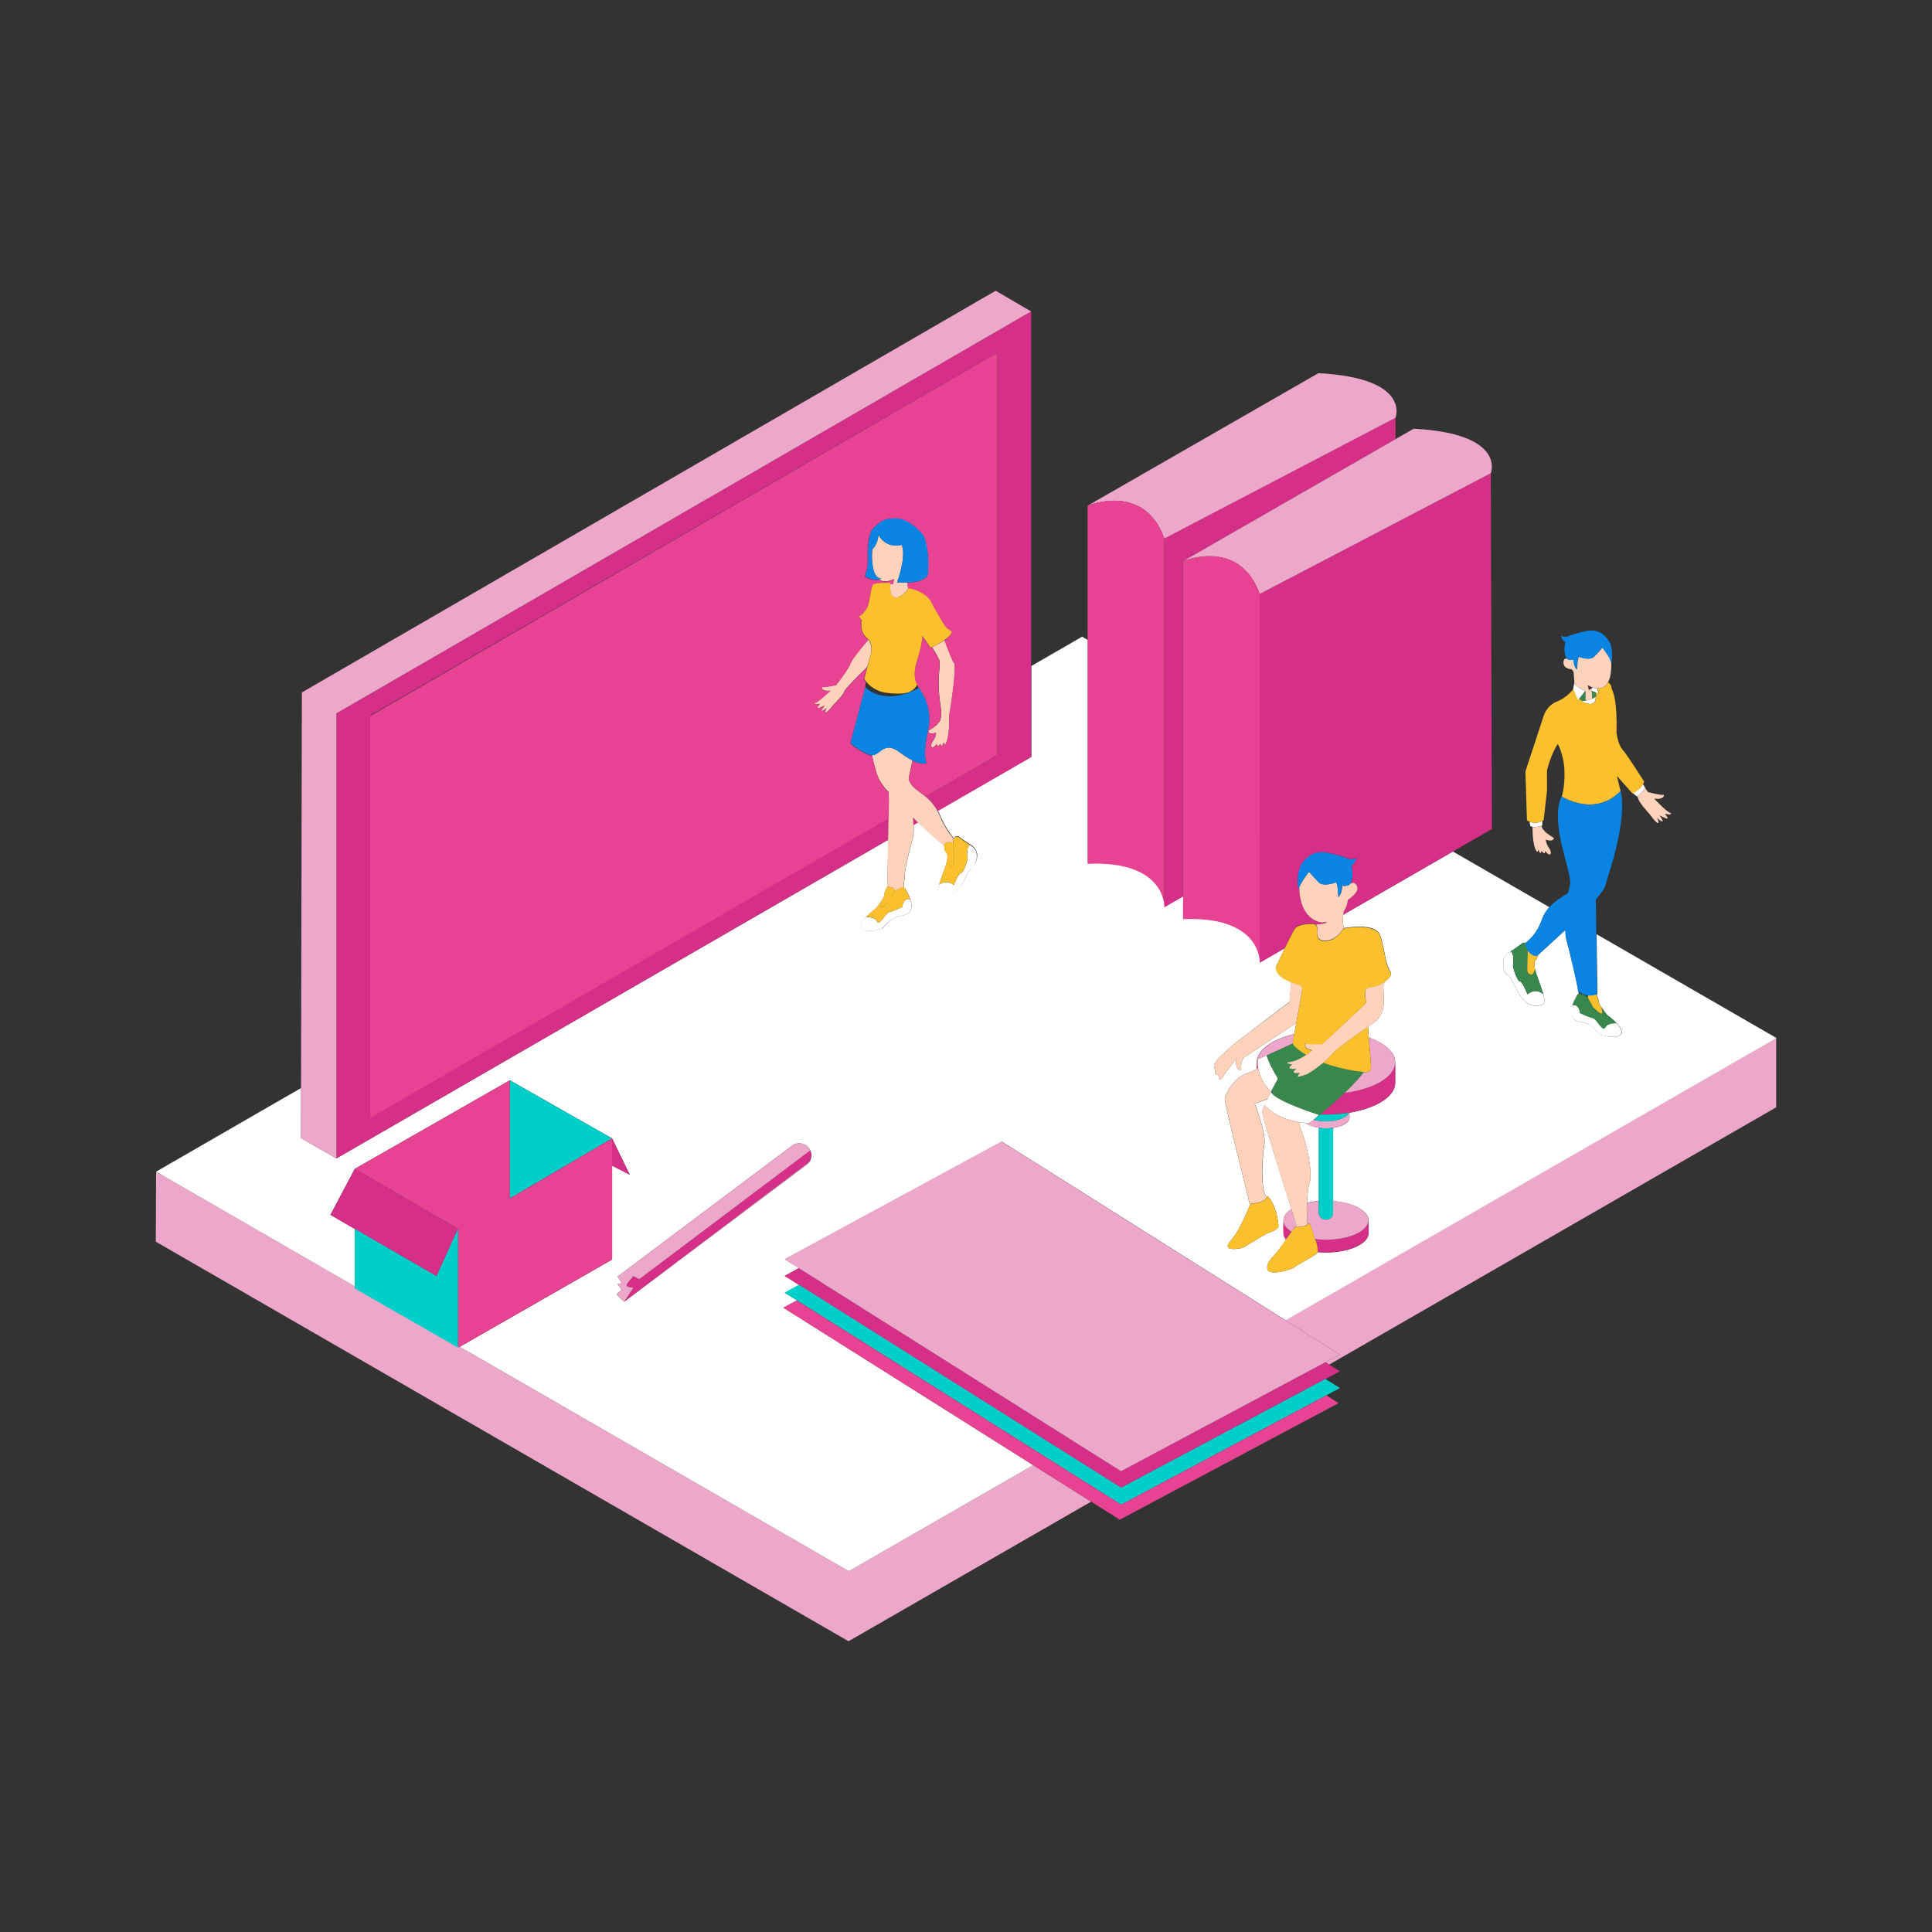<?xml version="1.0" standalone="no"?>
<svg version="1.1" id="Layer_1" xmlns="http://www.w3.org/2000/svg" xmlns:xlink="http://www.w3.org/1999/xlink" x="0px" y="0px" viewBox="0 0 2000 2000" enable-background="new 0 0 2000 2000" xml:space="preserve">
<rect x="0" y="0" width="2000" height="2000" fill="#333333" stroke="none"/>
<path id="color_x5F_11" fill="#EDA7CA" d="M1097.6,1500.6l59.9,37.7l0,0L1097.6,1500.6L1097.6,1500.6z M1160.5,1523l108.1-57.6
	L1160.5,1523l-48.6-30.6l0,0L1160.5,1523z M1143.1,1546.6l-59.9-37.7l0,0L1143.1,1546.6L1143.1,1546.6z M1069.6,1516.7l-190.9,109.8
	l-717.1-413.6l-0.3,72.5L878.4,1699l251.1-144.5L1069.6,1516.7z M1330.5,1366.7l56.5,35.6l-14.8,7.9l3.8,2.4l462.7-266.3v-71.7
	L1330.5,1366.7z"></path>
<path id="color_x5F_10" fill="#FFFFFF" d="M1355.5,1225.4c4-12.8-3.6-43.8-8.1-54.2c-2-4.7-2.5-7.6-2.5-9.4c3,0.5,5.5,0.9,7.3,1
	c3,2.2,7.6,3.8,13.1,4.6v75.8c-4.3,0.3-8.4,1-12.2,1.8C1353.3,1237.9,1353.9,1230.5,1355.5,1225.4z M1069.6,1516.7l-190.9,109.8
	L476,1394.2l157.7-90.3v-97.2l18.2,9.3l-18.2-37.5l-105.9-60.2L367.3,1210l-25.2,47.6l25.2,14.6v59.4l-205.7-118.7l150.1-86.6
	l-0.1,51.8l36.7,21.1l571.2-329.8l-0.2,10.6c0,0-0.5,26.6-0.6,38.2c-0.6,0.6-1.2,1.7-1.8,2.9c-0.6,1.3-1,2.7-1.3,4
	c-0.2,0.7-0.3,1.4-0.3,1.9c0,0.1,0,0.3-0.1,0.4v0.1c0,0.2-0.1,0.3-0.2,0.5v0.1c-0.1,0.2-0.1,0.4-0.2,0.5v0.1
	c-0.1,0.2-0.2,0.4-0.3,0.7c0,0,0,0.1-0.1,0.1c-0.3,0.5-0.6,1-0.9,1.6v0.1c-0.4,0.6-0.7,1.2-1.2,1.8l0,0c-1.8,2.7-3.8,5.4-5,6.9
	c-0.7,0.6-1.3,1.2-2,1.8c-1.9,1.4-5.5,4.3-8.6,7.6l0,0l0,0c-0.2,0.2-0.4,0.5-0.7,0.7l0,0c-0.1,0.1-0.2,0.2-0.3,0.3
	c-0.8,0.7-1.4,1.3-1.7,1.7c-0.6,0.6-0.9,1.3-1.1,2.1c0,0,0,0.1-0.1,0.1c-0.1,0.1-0.1,0.2-0.2,0.3c-0.1,0.1-0.2,0.3-0.2,0.4
	c-0.1,0.1-0.1,0.2-0.2,0.3c-0.1,0.1-0.1,0.3-0.2,0.4c-0.1,0.1-0.1,0.2-0.2,0.4c0,0.1-0.1,0.2-0.1,0.4c0,0.1-0.1,0.3-0.1,0.4
	c0,0.1-0.1,0.2-0.1,0.3s-0.1,0.3-0.1,0.4c0,0.1,0,0.2,0,0.3s0,0.3,0,0.4c0,0.1,0,0.2,0,0.3s0,0.3,0,0.4c0,0.1,0,0.2,0,0.3
	s0.1,0.3,0.1,0.4c0,0.1,0,0.1,0.1,0.2c0.1,0.2,0.2,0.4,0.3,0.6c0.7,1.2,1.9,2,3.4,2.5c0.5,0.2,1,0.3,1.5,0.4c0.3,0,0.5,0.1,0.8,0.1
	c0.6,0.1,1.1,0.1,1.7,0.1c0.3,0,0.6,0,0.9,0c5.9,0,12.6-2.1,12.9-2.1c0.1,0,0.5-0.4,1.1-1.1c0.1-0.1,0.2-0.2,0.3-0.4
	c0.5-0.5,1-1.1,1.7-1.8c0.3-0.3,0.7-0.7,1-1s0.7-0.7,1.1-1.1c1-0.9,2.1-1.9,3.3-2.9c0.5-0.4,1-0.7,1.5-1.1c2.5-1.8,5.4-3.2,8.3-3.7
	c2.3-0.4,4.2-0.9,5.8-1.4c0.6-0.2,1.1-0.4,1.6-0.7c1.1-0.6,2-1.2,2.7-1.9c0.5-0.5,0.9-1.1,1.2-1.8c0.1-0.2,0.2-0.4,0.3-0.7
	c0.2-0.7,0.4-1.4,0.5-2.2c0.1-0.4,0.1-0.8,0.1-1.2l0,0c0-0.3,0-0.7,0-1c0-0.1,0-0.2,0-0.4s0-0.4,0-0.7c0-0.2,0-0.3-0.1-0.5
	c0-0.2-0.1-0.4-0.1-0.6c0-0.2-0.1-0.4-0.1-0.5c0-0.2-0.1-0.3-0.1-0.5s-0.1-0.4-0.1-0.6v-0.1c-0.2-1-0.6-2-0.9-3l0,0l0,0
	c-1.4-3.9-3.5-7.7-4.9-10.3c-0.4-0.8-1.1-1.2-1.8-1.4c-0.1-3.7,1-9.7,1-9.7c-1-5.9,7-37,8.6-41.6c0.7-1.9,0.9-7.3,0.7-13.6l4.7-2.7
	c8.3,8.1,20.8,18.5,27.1,24.8c0,0.1,0,0.1,0,0.2c0,7.9,3.7,4.2,3.2,12c0,0.2,0,0.5-0.1,0.8v0.1c0,0.3-0.1,0.5-0.1,0.8v0.1
	c-0.1,0.6-0.3,1.2-0.4,1.9c-1.6,6.5-5.9,16.7-8,24l0,0l0,0c-0.1,0.5-0.3,0.9-0.4,1.3v0.1c-0.1,0.4-0.2,0.8-0.3,1.2l0,0
	c-0.2,0.8-0.3,1.6-0.4,2.2c0,0.1,0,0.1,0,0.2c0,0.3-0.1,0.5-0.1,0.7c0,0.1,0,0.2,0,0.2c0,0.2,0,0.4,0,0.5s0,0.2,0,0.2
	c0,0.2,0,0.3,0.1,0.4c0,0.1,0,0.1,0,0.2c0,0.2,0.1,0.3,0.2,0.5c2.2,3.9,14.1,6.1,21.8-4.5s9.9-20.4,14.8-23.2c1.8-1,2.7-3.4,3-6
	c0.2-0.6,0.4-1.3,0.6-2.1c0.6-2.4,0.2-4.4-0.7-6c-0.1-0.6-0.1-1-0.1-1s-1.9-4.3-6-6.5s-12.5-8.6-12.5-8.6s-3.4-0.6-4.7,2.1
	c-4.7-5.5-10.4-14.3-14.2-23.5c-0.7-1.8-1.5-3.5-2.4-5l76.8-44.3v-0.1l20-11.6v-93.9l52.5-30.3l6,3.5v231.1
	c75.1-3.2,79.2,37.6,79.4,44.2v0.9l19.3-11.1v23.4c75.1-3.2,79.2,37.6,79.4,44.2v0.9l25.8-14.9c-3.7,7.7-7.3,15.2-8.6,18.1
	c-0.5,1-0.6,2.1-0.4,3.1c1.3,6.4,8.7,10.8,15.6,13.4c-1,11.9-1.7,21.1-1.7,21.1l-54,41c0,0-24.7,19.9-24.2,24.9s1.5,3.5,1.5,3.5
	s-1.7,5.6,1.3,6.2s1.2,2.4,2.8,4.6s6.3-6.8,6.3-6.8l10.8-13.9c0,0-0.8,12.6,5.3,10.9c0,0-0.8-9.8,3.3-12.8
	c3.1-2.2,36.3-24.1,53.8-35.5l-2.1,11.4c-23.1,5.4-38.8,16.5-38.8,29.2v6.9c-3.8,2-7.1,3.6-9.5,4.2c-12.9,3.7-23.4,21.4-23.6,27.1
	c-0.2,5.3,22,92.4,26,109.5c0,0.1-0.1,0.2-0.1,0.3c-0.1,0.3-0.2,0.6-0.3,0.9c-3,6.8-10.9,26.2-19.7,36.1
	c-10.8,12.2,12.1,7.5,13.2,6.8c1.1-0.6,25.7-15.9,27.4-15.9s8.6-3.1,9-6.1s-2.4-22.9-11.3-31.4c-0.2,0-0.3,0.5-0.6,1.3
	c-0.2-0.3-0.4-0.6-0.6-0.8c-6.2-7.7-4.2-41.5-2-53.5c2.2-11.9-9.9-42.5-9.9-42.5l12.6-4.7c0.1,0.1,0.3,0.2,0.4,0.3l-2.7,5.5
	c0.1,0.1,0.1,0.2,0.2,0.3c-1.4,2.1-2.5,4.4-2.8,6.4c-0.6,4.6,20.3,69.6,30.2,101.2c-5.2,3.3-8.2,7.4-8.2,11.7l0,0v13.1
	c0,2.4,0.9,4.7,2.6,6.9c-0.6,0.8-1.1,1.5-1.7,2.3c-0.5,0.5-0.9,1-1.2,1.6c-0.1,0.3-0.2,0.6-0.4,0.8c-1.7,2.4-3.3,4.7-4.6,6.3
	c-5.1,7-12.9,11.9-11.4,19.5s25.4,0.4,27.7-1.8c2.2-2.2,21.4-12.2,23.6-14.4c0.3-0.3,0.5-0.8,0.7-1.4c2.8,0.3,5.7,0.4,8.7,0.4
	c24.4,0,44.1-9.1,44.1-20.2v-13.1l0,0c0-10-15.9-18.3-36.7-19.9v-75.8c9.8-1.4,16.9-5.6,16.9-10.6v-5.1
	c27.6-4.6,47.3-16.7,47.3-30.9v-21.3c0-10.4-10.7-19.7-27.3-25.7l-0.9-11.1l1.9-1.5c14.6-8.5,15.6-18.6,14-38.6
	c0.1-1.8,0.2-3.7,0.3-5.6c2.9-2,5.1-4.2,6.5-6c1.4-1.7,1.5-4.1,0.3-5.9c-5.3-7.9-5.9-25.4-10.5-37.4c-4.3-11.3-27.8-8.7-35.3-7.5
	c-0.2,0-0.5,0.1-0.7,0.2c-0.4-0.1-0.8-0.2-1-0.4c-1.9-1.6-1.6-8.2-1-13.3l113.5-65.4l99.8,57.6c-3.2,3.6-6.1,7.9-8,13.5
	c-5.3,15.3-15.6,22.8-16.9,23.7c-1.3-0.4-2.6-0.2-2.6-0.2s-9,6.9-13.3,9.2s-6.4,6.9-6.4,6.9s-2.2,13.3,3,16.2s7.6,13.4,15.8,24.7
	c8.2,11.2,20.9,8.9,23.2,4.8c0.1-0.1,0.1-0.3,0.2-0.5c0-0.1,0-0.1,0-0.2s0-0.3,0.1-0.5c0-0.1,0-0.2,0-0.3c0-0.2,0-0.4,0-0.6
	c0-0.1,0-0.2,0-0.3c0-0.2,0-0.5-0.1-0.8c0-0.1,0-0.1,0-0.2c-0.1-0.7-0.3-1.5-0.5-2.4l0,0c-0.1-0.4-0.2-0.9-0.3-1.3v-0.1
	c-0.1-0.5-0.3-0.9-0.4-1.4l0,0l0,0c-2.3-7.8-6.8-18.7-8.5-25.6c-0.1-0.4-0.2-0.7-0.3-1.1l0,0c-0.1-0.3-0.1-0.6-0.2-0.9v-0.1
	c0-0.3-0.1-0.5-0.1-0.8c0-0.1,0-0.1,0-0.2c0-0.3-0.1-0.6-0.1-0.8c-0.5-7.6,2.8-5,3.4-10.9l28.5-26.1c0.2,4.2,0.5,7.6,1.1,9.6
	c2.5,8.6,12.9,52.3,12.1,53.6c0,0,0.2,0.1,0.4,0.3c0.1,0.9,0.1,1.8,0.2,2.7c-0.6,0.2-1.1,0.6-1.4,1.3c-1.5,2.6-3.5,6.4-4.9,10.3l0,0
	l0,0c-0.4,1-0.7,2-0.9,3v0.1c-0.1,0.2-0.1,0.4-0.1,0.6s-0.1,0.3-0.1,0.5s-0.1,0.4-0.1,0.5c0,0.2-0.1,0.4-0.1,0.6s0,0.3-0.1,0.5
	c0,0.2,0,0.4,0,0.7c0,0.1,0,0.2,0,0.4c0,0.3,0,0.7,0,1s0.1,0.7,0.1,1c0.2,1.3,0.5,2.4,1,3.4c1.5,2.7,4.6,4.3,11.1,5.4h0.1
	c1,0.3,2.1,0.6,3.2,0.9c8,3.2,14.6,12.1,15.1,12.1c0.5,0.1,17.3,5.4,21.2-1c0.1-0.2,0.2-0.4,0.3-0.6c0-0.1,0-0.1,0.1-0.2
	c0-0.1,0.1-0.3,0.1-0.4s0-0.2,0-0.3c0-0.1,0-0.3,0-0.4s0-0.2,0-0.3c0-0.1,0-0.3,0-0.4s0-0.2,0-0.3c0-0.1,0-0.3-0.1-0.4
	c0-0.1-0.1-0.2-0.1-0.3c0-0.1-0.1-0.3-0.1-0.4s-0.1-0.2-0.1-0.4c0-0.1-0.1-0.2-0.2-0.4c-0.1-0.1-0.1-0.3-0.2-0.4s-0.1-0.2-0.2-0.3
	c-0.1-0.1-0.1-0.3-0.2-0.4s-0.1-0.2-0.2-0.3c-0.1-0.2-0.2-0.3-0.3-0.5l0,0c-0.6-1-1.4-2-2.2-3l0,0c-0.2-0.2-0.4-0.5-0.6-0.7l0,0
	c-0.2-0.2-0.4-0.5-0.7-0.7l0,0l0,0c-4.3-4.6-9.8-8.5-9.8-8.4s-3.2-4-5.8-7.9l0,0c-0.4-0.6-0.8-1.2-1.2-1.8v-0.1
	c-0.3-0.6-0.6-1.1-0.9-1.6c0,0,0-0.1-0.1-0.1c-0.1-0.2-0.2-0.5-0.3-0.7v-0.1c-0.1-0.2-0.2-0.4-0.2-0.5v-0.1
	c-0.1-0.2-0.1-0.3-0.2-0.5v-0.1c0-0.1-0.1-0.3-0.1-0.4c0-1.7-1.1-5.3-2.4-7.4c0.3-0.1,0.7-0.3,1-0.4l-0.8-62l186.3,107.5
	l-508.2,292.2l-293.7-185l-224.7,121.8l14.7,9.2l-14.7,8l14.9,9.4l-14.9,8.1l12.6,7.9l-14,7.6L1069.6,1516.7z M646.1,1347.5
	l188.8-141.6c1.2-0.9,2.1-1.9,2.9-3.1l0,0c2.1-3,2.3-6.1,2-8.4c-0.1-0.6-0.2-1.3-0.4-1.9v-0.1c-0.1-0.3-0.2-0.5-0.3-0.8
	c-0.2-0.5-0.3-0.7-0.3-0.7l0,0c-0.4-0.8-0.8-1.7-1.4-2.4l0,0c-4.1-5.5-11.9-6.6-17.4-2.5l-180.7,135.6l4.4,6.7l-4.3,1.1l4.3,5.8
	c0,0-5.6,3.9-5.2,4.9C638.8,1340.9,643.5,1345.2,646.1,1347.5z"></path>
<path id="color_x5F_9" fill="#FFFFFF" d="M1598.9,1034.4c-0.1-0.7-0.3-1.5-0.5-2.4C1598.7,1032.9,1598.8,1033.7,1598.9,1034.4z
	 M1598.1,1030.7c0.1,0.5,0.2,0.9,0.3,1.3C1598.3,1031.6,1598.2,1031.2,1598.1,1030.7z M1599,1035.4c0-0.2,0-0.5-0.1-0.8
	C1599,1034.9,1599,1035.2,1599,1035.4z M1599.1,1036.2c0-0.2,0-0.4,0-0.6C1599.1,1035.9,1599.1,1036.1,1599.1,1036.2z
	 M1599.1,1036.5c0,0.2,0,0.3-0.1,0.5C1599,1036.8,1599,1036.7,1599.1,1036.5z M1599,1037.2c0,0.2-0.1,0.4-0.2,0.5
	C1598.8,1037.5,1598.9,1037.4,1599,1037.2z M1597.7,1029.2c0.1,0.5,0.3,1,0.4,1.4C1597.9,1030.1,1597.8,1029.7,1597.7,1029.2z
	 M1638.5,1058.2c9.3,1.6,17.8,13,18.3,13.1s17.3,5.4,21.2-1c1.8-2.9-1-7.3-4.7-11.1c-4.2,0-9.7,0.6-11.4,4.1
	c-2.8,5.9-8.9-8.6-13.1-9.4c-4.1-0.8-13.4-5.3-13.4-5.3s0.1-9.1-7.8-8.1c-1,2.7-1.7,5.5-1.5,7.8
	C1626.7,1053.9,1629.1,1056.7,1638.5,1058.2z M1678,1065.6c-0.1-0.1-0.1-0.3-0.2-0.4C1677.8,1065.3,1677.9,1065.4,1678,1065.6z
	 M1674.7,1060.6c-0.2-0.2-0.4-0.5-0.6-0.7C1674.3,1060.2,1674.5,1060.4,1674.7,1060.6z M1677.4,1064.4c0.1,0.1,0.2,0.3,0.2,0.4
	C1677.5,1064.7,1677.5,1064.5,1677.4,1064.4z M1674.7,1060.6c0.8,1,1.6,2,2.2,3C1676.3,1062.6,1675.5,1061.6,1674.7,1060.6z
	 M1676.9,1063.6c0.1,0.2,0.2,0.3,0.3,0.5C1677.1,1064,1677,1063.8,1676.9,1063.6z M1678.6,1068.1c0,0.1,0,0.2,0,0.3
	C1678.6,1068.3,1678.6,1068.2,1678.6,1068.1z M1678.5,1067.4c0,0.1,0,0.2,0,0.3C1678.5,1067.6,1678.5,1067.5,1678.5,1067.4z
	 M1678.4,1067c0-0.1-0.1-0.2-0.1-0.3C1678.4,1066.8,1678.4,1066.9,1678.4,1067z M1678.2,1066.3c0-0.1-0.1-0.2-0.1-0.4
	C1678.2,1066.1,1678.2,1066.2,1678.2,1066.3z M1678.3,1069.7c0-0.1,0-0.1,0.1-0.2C1678.4,1069.6,1678.4,1069.6,1678.3,1069.7z
	 M1626.8,1043.6c-0.1,0.2-0.1,0.4-0.1,0.6C1626.7,1044.1,1626.7,1043.9,1626.8,1043.6z M1626.5,1044.8c0,0.2-0.1,0.4-0.1,0.5
	C1626.5,1045.1,1626.5,1045,1626.5,1044.8z M1626.3,1046.4c0-0.2,0-0.3,0.1-0.5C1626.4,1046,1626.3,1046.2,1626.3,1046.4z
	 M1678.5,1069.1c0-0.1,0-0.2,0-0.3C1678.5,1068.9,1678.5,1069,1678.5,1069.1z M1626.8,1043.5c0.2-1,0.6-2,0.9-3
	C1627.4,1041.6,1627.1,1042.6,1626.8,1043.5z M1626.3,1047c0,0.1,0,0.2,0,0.4C1626.3,1047.3,1626.3,1047.1,1626.3,1047z
	 M1674,1059.9c-0.2-0.2-0.4-0.5-0.7-0.7C1673.6,1059.4,1673.8,1059.7,1674,1059.9z M1339.2,1272.1c0,0-5.7,8-10.9,15
	c-2.7,5.9-4.8,11.4-4.1,12.4c1.5,2.1,15.2-10.3,25.3-29.5C1345.9,1272.3,1339.9,1272.2,1339.2,1272.1z M914.9,928.1
	C914.9,928,914.9,928,914.9,928.1C914.9,928,914.9,928,914.9,928.1z M915.1,927.4C915.1,927.4,915.1,927.5,915.1,927.4
	C915.1,927.5,915.1,927.4,915.1,927.4z M914.6,928.6C914.6,928.6,914.6,928.7,914.6,928.6C914.6,928.7,914.6,928.6,914.6,928.6z
	 M914.3,929.4c0,0,0,0.1-0.1,0.1C914.2,929.5,914.2,929.4,914.3,929.4z M913.2,931.2C913.2,931.1,913.3,931.1,913.2,931.2
	C913.3,931.1,913.2,931.1,913.2,931.2z M906.3,940.9c0,0,0.3-0.4,0.8-1c-0.7,0.6-1.4,1.2-2,1.9C905.8,941.2,906.3,940.9,906.3,940.9
	z M911.4,938.3c0-0.2,0-0.4,0-0.7C911.4,937.9,911.4,938.1,911.4,938.3z M892.9,953.7L892.9,953.7c0.7-1.1,1.6-2.3,2.6-3.4
	c-0.8,0.8-1.4,1.3-1.8,1.7c-0.6,0.6-0.9,1.3-1.1,2.1C892.7,954,892.8,953.9,892.9,953.7L892.9,953.7z M1010.5,882.3
	c0.2,1.6,0.5,5,0.1,8.1c0.2-0.6,0.4-1.3,0.6-2.1C1011.8,885.9,1011.4,884,1010.5,882.3z M943.5,938.5c0.2-2.3-0.5-5.1-1.5-7.8
	c-7.9-1-7.8,8.1-7.8,8.1s-9.2,4.5-13.4,5.3s-10.3,15.3-13.1,9.4c-1.6-3.5-7.1-4.1-11.4-4.1c-3.6,3.8-6.5,8.2-4.7,11.1
	c4,6.4,20.7,1.1,21.2,1s9-11.5,18.3-13.1C940.7,946.8,943.1,944.1,943.5,938.5z M1007.6,896.5c-4.9,2.7-7.1,12.6-14.8,23.2
	c-7.7,10.5-19.6,8.4-21.8,4.5c-0.7-1.2-0.1-4.2,1-8c3-2.6,8.5-5.4,15.5,0c0,0,4.6-12.4,7.3-12.4s6.7-13,6.8-14.9
	c0.1-1.5-2-10.4,2.2-14.3c0.3,0.1,0.5,0.3,0.7,0.4c4.1,2.2,6,6.5,6,6.5S1012.5,893.8,1007.6,896.5z M1559.7,1008.3
	c5.2,2.9,7.6,13.4,15.8,24.7c8.2,11.2,20.9,8.9,23.2,4.8c0.7-1.2,0.1-4.4-1.1-8.5c-3.2-2.8-9-5.7-16.5,0c0,0-4.9-13.3-7.7-13.3
	c-2.8,0-7.2-13.9-7.2-15.9c-0.1-1.6,2.1-11.1-2.3-15.3c-0.3,0.2-0.5,0.3-0.8,0.4c-4.3,2.3-6.4,6.9-6.4,6.9
	S1554.5,1005.3,1559.7,1008.3z M1641.3,715l-7.9,10.4l-4.9-12l1.2-6.7C1629.8,706.7,1631.3,711.9,1641.3,715z M1649.7,727.6
	c1.6-1.3,2.2-3.9,2.3-6.7c-2.2,1.8-6.6,4.4-14.5,4.8C1642.1,728.8,1647.1,729.8,1649.7,727.6z M1648.2,711.6l-0.6,3.6l7.6,3.2
	l-2-5.7C1651.6,712.5,1649.9,712.1,1648.2,711.6z M1686.8,818l-0.1,0.1l0.6,0.5L1686.8,818z M1700.8,811.7
	c-1.3,2.4-4.3,6.1-10.6,9.2l4,3.4c4.6-1.9,9-8.6,9-8.6L1700.8,811.7z M1583.4,850.6l0.8,4.4c3.9,3,12.4-0.5,12.4-0.5v-4.7
	C1590.9,852.7,1586.2,851.8,1583.4,850.6z M1315.7,1130.2l-6.7,13.4c13.9,17.9,45.8,19.4,45.8,19.4c2.3-1.8,7.1-5,10.7-9
	C1350.8,1149.3,1319.4,1138.3,1315.7,1130.2z M1315.7,1130.2l7.3-13.7c0,0-7.5-11.4-11.9-24l-9,4.1
	C1300.1,1115.6,1315.7,1130.2,1315.7,1130.2z"></path>
<path id="color_x5F_8" fill="#38874C" d="M1650.9,716.5l1.2,0.5v4c-0.9,0.7-2.1,1.6-3.9,2.4l-0.6-8.2L1650.9,716.5L1650.9,716.5z
	 M1641.3,727.7C1641.4,727.7,1641.4,727.7,1641.3,727.7C1641.4,727.8,1641.4,727.8,1641.3,727.7
	C1641.4,727.7,1641.4,727.7,1641.3,727.7z M1641.4,725.3c0-4.6-0.1-10.4-0.1-10.4l-6.5,8.5c0.9,0.8,1.9,1.6,2.8,2.2
	C1639,725.6,1640.2,725.5,1641.4,725.3z M1638,725.9l0.1,0.1C1638.1,726,1638,726,1638,725.9z M1639.8,727c-0.1,0-0.1-0.1-0.2-0.1
	C1639.7,727,1639.7,727,1639.8,727z M1643.9,1032.8L1643.9,1032.8c0-0.1,0-0.1,0-0.1C1643.9,1032.7,1643.9,1032.8,1643.9,1032.8z
	 M1643.9,1032.8L1643.9,1032.8L1643.9,1032.8z M1643.8,1032.8c0,0-0.1,0-0.1-0.1C1643.8,1032.7,1643.8,1032.7,1643.8,1032.8z
	 M1652.4,1029.6c0.4,0.7,0.7,1.4,1,2.2C1653.1,1031,1652.7,1030.2,1652.4,1029.6z M1654.7,1036.9c0-1-0.4-2.6-1-4.3
	C1654.3,1034.2,1654.7,1035.9,1654.7,1036.9L1654.7,1036.9L1654.7,1036.9z M1673.4,1059.2c-4.2,0-9.7,0.6-11.4,4.1
	c-2.8,5.9-8.9-8.6-13.1-9.4c-4.1-0.8-13.4-5.3-13.4-5.3s0.1-9.1-7.8-8.1c1.4-3.9,3.5-7.7,4.9-10.3c2.3-4.1,9.7,1.4,11,2.4l5.4,10.1
	c0,0,7.8,7.6,9,6.3c0.6-0.6,0.2-3.5-0.4-6.2l0,0c2.6,3.9,5.8,8,5.8,7.9C1663.5,1050.7,1669,1054.6,1673.4,1059.2z M1650.8,1027.7
	c0.2,0.1,0.3,0.2,0.5,0.3C1651.1,1027.9,1650.9,1027.8,1650.8,1027.7z M1655.6,1039.4c0,0,0-0.1-0.1-0.1
	C1655.6,1039.3,1655.6,1039.3,1655.6,1039.4z M1656,1040.1L1656,1040.1L1656,1040.1z M1656.6,1041
	C1656.6,1041,1656.5,1041,1656.6,1041C1656.5,1041,1656.6,1041,1656.6,1041z M1654.8,1037.4
	C1654.7,1037.3,1654.7,1037.3,1654.8,1037.4C1654.7,1037.3,1654.7,1037.3,1654.8,1037.4z M1655.2,1038.6v-0.1
	C1655.2,1038.5,1655.2,1038.5,1655.2,1038.6z M1654.9,1037.9L1654.9,1037.9L1654.9,1037.9z M1588.5,1000.8c-0.1-0.4-0.1-0.7-0.1-1.1
	C1588.4,1000,1588.5,1000.4,1588.5,1000.8z M1597.7,1029.2c-3.2-2.8-9-5.7-16.5,0c0,0-4.9-13.3-7.7-13.3c-2.8,0-7.2-13.9-7.2-15.9
	c-0.1-1.6,2.1-11.1-2.3-15.3c-0.3,0.2-0.5,0.3-0.8,0.4c4.3-2.3,13.3-9.2,13.3-9.2s6.9-1.2,5.5,7.2l0,0c0,0-1.7,23.1,0,23.9
	c1.5,0.8,4.6,4.9,7.2-3.5c-0.1-0.4-0.2-0.8-0.3-1.2C1590.3,1009.1,1595.2,1020.9,1597.7,1029.2z M1588.6,1001.1
	c0,0.3,0.1,0.6,0.2,0.9C1588.7,1001.7,1588.6,1001.4,1588.6,1001.1z M1369.9,1100.1c16.3,6.2,32.7,8.7,42,9.7
	c-4.2,5.5-19,23.3-49.9,47.8c1.2-1.1,2.4-2.2,3.5-3.5c-14.7-4.7-46.1-15.7-49.7-23.8l7.3-13.7c0,0-7.5-11.4-11.9-24l27.5-12.5
	c0.2,1,0.8,1.9,1.5,2.7c3.8,3.4,7.9,6.4,12.3,9c-4.6,3-11.1,6.7-16.3,7.4c-9.3,1.2,1.7,2.7,1.7,2.7s-5,3.1-2.2,4.2
	c2.7,1.1,6.8,0,6.8,0s-5.1,3.2-2.6,4.4c2.5,1.1,6,0,6,0s-3.2,3.5-2,4s9.7-2.6,9.7-2.6S1362.2,1106.5,1369.9,1100.1z"></path>
<path id="color_x5F_7" fill="#D62F87" d="M1224.6,928.1l-19.3,11.1V557.4l239.3-125l0.1,22.1l-220.2,126.4L1224.6,928.1z
	 M1160.5,1523l-333.7-210.2l-14.7,8l348.4,219.5l226.5-120.7l-14.8-9.3L1160.5,1523z M837.8,1202.8c4-5.7,1-11.9,1-11.9
	l-168.1,126.6l-9,6.7l-6-3.2c0,0-5.4,5.8-6.9,8.8s6.9,3.2,6.9,3.2l-9.5,14.5L837.8,1202.8z M633.6,1206.7v-28.1l18.2,37.5
	L633.6,1206.7z M367.3,1210l-25.2,47.6l109.8,63.6l22.4-49.1L367.3,1210z M945.2,846.1c0.2,2.7,0.4,5.4,0.4,8l4.7-2.7
	C948.3,849.5,946.6,847.7,945.2,846.1z M348.2,738.5v460.7l571.2-329.9l0.5-22.7l-536.7,310v-416L1032.5,365v416.6l-74.5,43
	c4.8,4,9,8.5,12.6,15.1l96.8-55.9V322.4L348.2,738.5z M1390.1,916.9c0.2,0.1,0.5,0.2,0.8,0.2C1390.6,917.1,1390.4,917,1390.1,916.9z
	 M1396,916.4L1396,916.4c0,0-0.8,0.2-1.8,0.4C1395.2,916.7,1396,916.4,1396,916.4L1396,916.4z M1363.6,959.7c0,0.1,0,0.1,0,0.2
	C1363.6,959.9,1363.6,959.8,1363.6,959.7z M1329.8,981.8c4.3-8.8,8.8-17.9,10.9-20.9c2.7-3.9,11.6-4.8,17.9-4.9
	c1.3,0,2.5,0.5,3.4,1.2l0,0c5.3-0.3,10.5-1,10.9-2.1c0.1-0.2,0.3-0.5,0.6-0.8c-3,0.7-5,0.8-5,0.8s-21.4-1-23.4-33.1
	c-0.1-1.2-0.1-2.3-0.1-3.5c-0.3,0.9-0.6,1.7-0.7,2.4c0,0-3.9-19.3,5.5-29.5c0,0,8.1-11.7,23.3-8.8c15.3,2.9,23.1,6.6,23.1,6.6
	s5.2,1.2,7.3-0.6c2.1-1.8-1.8,7.2-4.4,7c0,0,3,13.5-1.4,19.3c1.7-1.1,4.5-1.9,6.8,2.2c3.7,6.5-9.2,14.4-9.2,14.4
	c-0.5,5-2.1,8.9-4.3,12c-0.1,1-0.3,2.1-0.4,3.3l153.8-88.6l-1.1-368.3l-239.3,125v380.9c0,0.6,0,0.9,0,0.9L1329.8,981.8z
	 M1363.4,959.2v0.1V959.2z M1396.8,915.8l0.1-0.1C1396.9,915.7,1396.9,915.7,1396.8,915.8z M1363.7,960.6c0-0.1,0-0.1,0-0.2
	C1363.7,960.4,1363.7,960.5,1363.7,960.6z M1363.7,961.2c0-0.1,0-0.1,0-0.2C1363.7,961.1,1363.7,961.1,1363.7,961.2z M1369.6,915.6
	c0.5,0.1,0.9,0.1,1.4,0.2C1370.5,915.7,1370.1,915.6,1369.6,915.6z M1354.8,902.9c-1.4,1.8-6.8,8.8-9.3,14.3
	C1348,911.7,1353.4,904.7,1354.8,902.9z M1344.9,918.5c0.2-0.4,0.3-0.8,0.5-1.2C1345.2,917.7,1345.1,918.1,1344.9,918.5z
	 M1354.8,902.9c0.2-0.3,0.3-0.4,0.3-0.4l0,0C1355.1,902.5,1355,902.7,1354.8,902.9z M1364.4,912.7c0.3,0.3,0.6,0.6,1,0.9
	c0.5,0.5,1,0.8,1.6,1.1c-0.6-0.3-1.1-0.7-1.6-1.1C1365,913.3,1364.7,913,1364.4,912.7z M1368.9,915.4c-0.7-0.2-1.3-0.4-1.9-0.7
	C1367.6,915,1368.2,915.3,1368.9,915.4z M1364.4,912.7c-0.6-0.6-1.3-1.3-1.9-1.9C1363.1,911.4,1363.8,912.1,1364.4,912.7z
	 M1315.2,1129.7C1315.3,1129.8,1315.3,1129.8,1315.2,1129.7C1315.3,1129.8,1315.3,1129.8,1315.2,1129.7z M1311.8,1138.2l0.3-0.5
	l-0.7,0.2C1311.5,1138,1311.6,1138.1,1311.8,1138.2z M1315.5,1130L1315.5,1130L1315.5,1130z M1392.2,1131.2
	c-6.6,6.4-15,14-25.4,22.4c1.9,0.1,3.9,0.1,5.9,0.1c39.5,0,71.6-14.7,71.6-32.8v-21.3C1444.2,1114.7,1422.2,1127.3,1392.2,1131.2z
	 M1301,1099.7v6.9c0.4-0.2,0.8-0.5,1.3-0.7C1301.5,1103.8,1301,1101.8,1301,1099.7z M1315.7,1130.2
	C1315.7,1130.2,1315.6,1130.1,1315.7,1130.2C1315.6,1130.1,1315.7,1130.2,1315.7,1130.2z M1315.7,1130.2L1315.7,1130.2l4.4-8.3l0,0
	L1315.7,1130.2z M1315.7,1130.2L1315.7,1130.2L1315.7,1130.2L1315.7,1130.2z M1372.6,1283.4c-3.9,0-7.7-0.2-11.3-0.7
	c1.5,2.5,3.4,9.9,2.6,13.4c2.8,0.3,5.7,0.4,8.7,0.4c24.4,0,44.1-9.1,44.1-20.2v-13.1C1416.7,1274.4,1397,1283.4,1372.6,1283.4z
	 M1328.5,1263.2v13.1c0,2.4,0.9,4.7,2.6,6.9c0.8-1.1,1.6-2.2,2.4-3.3c1.2-1.7,2.4-3.4,3.4-4.8
	C1331.7,1271.8,1328.5,1267.7,1328.5,1263.2z"></path>
<path id="color_x5F_6" fill="#EDA7CA" d="M1160.5,1523l-348.4-219.5l224.7-121.8l350.2,220.6L1160.5,1523z M1067.4,322.4l-36.7-21.4
	L312.5,716.8l-1,461.3l36.7,21.1V738.5L1067.4,322.4z M348.2,1199.2l699.2-403.8v-0.1L348.2,1199.2z M1304,614.9l239.3-125
	c0,0,16.4-41.1-79.9-46.1L1224.5,581C1224.5,580.9,1282.9,556.3,1304,614.9z M839.4,1192.5c0.1,0.5,0.3,1.2,0.4,1.9
	C839.7,1193.8,839.6,1193.2,839.4,1192.5z M839.1,1191.6c0.1,0.2,0.2,0.5,0.3,0.8C839.3,1192.2,839.2,1191.9,839.1,1191.6z
	 M648.8,1329.8c1.5-3,6.9-8.8,6.9-8.8l6,3.2l9-6.7l168.1-126.6c-0.4-0.8-0.8-1.7-1.4-2.4l0,0c-4.1-5.5-11.9-6.6-17.4-2.5
	l-180.7,135.6l4.4,6.7l-4.3,1.1l4.3,5.8c0,0-5.6,3.9-5.2,4.9c0.3,0.8,5,5.1,7.7,7.4l9.5-14.5C655.7,1333,647.3,1332.8,648.8,1329.8z
	 M646.1,1347.5l188.8-141.6c1.2-0.9,2.1-1.9,2.9-3.1L646.1,1347.5z M1364.8,386.3l-238.9,137.2c0,0,58.4-24.7,79.4,34l239.3-125
	C1444.7,432.4,1461.1,391.3,1364.8,386.3z M1353.5,1091c-0.3,0.2-0.7,0.5-1.1,0.7C1352.8,1091.5,1353.1,1091.2,1353.5,1091z
	 M1302.4,1105.8c-0.5-2.9-0.7-5.9-0.3-9.1l9-4.1c0.8,2.2,1.6,4.4,2.5,6.4c-0.9-2.1-1.8-4.2-2.5-6.4l27.5-12.5l0,0
	c-0.1-0.7-0.2-1.3,0-2l1.4-7.5c-23.1,5.4-38.8,16.5-38.8,29.2C1301,1101.8,1301.5,1103.8,1302.4,1105.8L1302.4,1105.8L1302.4,1105.8
	z M1339.7,1098.2c-0.2,0.1-0.3,0.1-0.5,0.2C1339.4,1098.3,1339.6,1098.3,1339.7,1098.2z M1337.5,1098.8c-0.1,0-0.2,0.1-0.4,0.1
	C1337.2,1098.9,1337.4,1098.9,1337.5,1098.8z M1338.6,1098.6c-0.1,0-0.3,0.1-0.4,0.1C1338.3,1098.6,1338.5,1098.6,1338.6,1098.6z
	 M1316.1,1104.2c0.2,0.3,0.3,0.7,0.5,1C1316.4,1104.9,1316.2,1104.5,1316.1,1104.2z M1315.6,1103.2c-0.5-1.1-1-2.2-1.5-3.3
	C1314.6,1101.1,1315.1,1102.2,1315.6,1103.2z M1338.8,1080.9c0,0,0-0.1-0.1-0.1C1338.8,1080.8,1338.8,1080.8,1338.8,1080.9z
	 M1318.2,1108.5c2.6,4.9,4.8,8.1,4.8,8.1l-2.9,5.4l0,0l2.9-5.4C1323,1116.6,1320.9,1113.4,1318.2,1108.5z M1339.2,1081.5
	c0-0.1-0.1-0.1-0.1-0.2C1339.1,1081.4,1339.1,1081.5,1339.2,1081.5z M1339.5,1082c0,0.1,0.1,0.1,0.1,0.2
	C1339.6,1082.1,1339.5,1082.1,1339.5,1082z M1348.6,1094.1c-0.1,0.1-0.2,0.1-0.3,0.2C1348.4,1094.2,1348.5,1094.2,1348.6,1094.1z
	 M1347.5,1094.7c-0.1,0.1-0.3,0.1-0.4,0.2C1347.3,1094.8,1347.4,1094.8,1347.5,1094.7z M1351.7,1092.2
	C1351.6,1092.2,1351.6,1092.2,1351.7,1092.2C1351.6,1092.2,1351.6,1092.2,1351.7,1092.2z M1340.9,1097.8c-0.2,0.1-0.3,0.1-0.5,0.2
	C1340.5,1097.9,1340.7,1097.9,1340.9,1097.8z M1344.2,1096.4c-0.2,0.1-0.3,0.2-0.5,0.2C1343.9,1096.5,1344.1,1096.5,1344.2,1096.4z
	 M1343.1,1096.9c-0.2,0.1-0.3,0.1-0.5,0.2C1342.8,1097.1,1342.9,1097,1343.1,1096.9z M1341.5,1097.6c0.2-0.1,0.3-0.1,0.5-0.2
	C1341.8,1097.5,1341.7,1097.5,1341.5,1097.6z M1344.9,1096.1c0.2-0.1,0.3-0.2,0.5-0.2C1345.2,1095.9,1345,1096,1344.9,1096.1z
	 M1346.4,1095.3c-0.1,0.1-0.3,0.1-0.4,0.2C1346.2,1095.4,1346.3,1095.4,1346.4,1095.3z M1382.2,1104.1c-0.2-0.1-0.4-0.1-0.7-0.2
	C1381.7,1104,1381.9,1104.1,1382.2,1104.1z M1378.6,1103.1c0.2,0,0.3,0.1,0.5,0.2C1378.9,1103.2,1378.8,1103.1,1378.6,1103.1z
	 M1396.7,1107.5c-0.3,0-0.5-0.1-0.8-0.1C1396.2,1107.4,1396.4,1107.5,1396.7,1107.5z M1398.6,1107.9c0.2,0,0.5,0.1,0.7,0.1
	C1399.1,1107.9,1398.8,1107.9,1398.6,1107.9z M1403.9,1108.7c-0.1,0-0.2,0-0.3,0C1403.7,1108.7,1403.8,1108.7,1403.9,1108.7z
	 M1354.6,1111.1c-0.2,0.1-0.3,0.2-0.5,0.3C1354.2,1111.3,1354.4,1111.2,1354.6,1111.1z M1393.1,1106.8c0.3,0.1,0.5,0.1,0.8,0.2
	C1393.7,1106.9,1393.4,1106.9,1393.1,1106.8z M1385.2,1105c-0.3-0.1-0.5-0.1-0.8-0.2C1384.7,1104.8,1385,1104.9,1385.2,1105z
	 M1417,1073.9l2.4,30.6c0.3,3.1-2.4,5.7-5.5,5.5c-0.6-0.1-1.3-0.1-2-0.2c-2.5,3.3-8.7,10.8-19.7,21.5c30-3.9,52-16.5,52-31.6
	C1444.2,1089.2,1433.5,1079.9,1417,1073.9z M1387.4,1105.5c0.3,0.1,0.5,0.1,0.8,0.2C1387.9,1105.6,1387.7,1105.6,1387.4,1105.5z
	 M1390.3,1106.2c0.3,0.1,0.5,0.1,0.8,0.2C1390.8,1106.3,1390.6,1106.3,1390.3,1106.2z M1401.7,1108.4c-0.2,0-0.4-0.1-0.6-0.1
	C1401.4,1108.3,1401.5,1108.4,1401.7,1108.4z M1359.5,1107.9c-0.6,0.4-1.2,0.8-1.8,1.2C1358.2,1108.7,1358.8,1108.3,1359.5,1107.9z
	 M1362,1106.1c0.5-0.3,1-0.7,1.5-1.1C1362.9,1105.4,1362.4,1105.8,1362,1106.1z M1360.1,1107.4l-0.1,0.1L1360.1,1107.4z
	 M1355.3,1110.7c0.3-0.2,0.6-0.4,1-0.7C1355.9,1110.2,1355.6,1110.5,1355.3,1110.7z M1364.4,1104.4c-0.1,0.1-0.2,0.2-0.3,0.2
	C1364.2,1104.5,1364.3,1104.5,1364.4,1104.4z M1365.5,1103.5c0.3-0.2,0.6-0.5,0.9-0.7C1366.1,1103.1,1365.8,1103.3,1365.5,1103.5z
	 M1366.9,1102.4c0.4-0.3,0.7-0.6,1.1-0.9C1367.7,1101.9,1367.3,1102.1,1366.9,1102.4z M1375.9,1102.2L1375.9,1102.2L1375.9,1102.2z
	 M1368.4,1101.3c0.3-0.2,0.6-0.5,0.8-0.7C1369,1100.8,1368.7,1101.1,1368.4,1101.3z M1372.6,1160.8c-4.6,0-9-0.6-12.7-1.6
	c-2.1,1.6-4,3-5.2,3.9c0,0-1,0-2.7-0.2c4.3,3.1,11.9,5.2,20.5,5.2c13.4,0,24.3-5,24.3-11.1v-7.2
	C1396.9,1155.8,1386,1160.8,1372.6,1160.8z M1328.5,1263.2c0,4.5,3.2,8.6,8.5,11.9c2.1-2.9,3.5-5,3.5-5c0.1,0,0.5,0,1,0.1
	c-0.2,0-0.3,0-0.4,0c0.5-0.9,0.8-1.6,0.8-1.8c0-0.6-2.1-7.2-5.2-16.9C1331.6,1254.8,1328.5,1258.8,1328.5,1263.2z M1353.8,1267.5
	c-0.2,0.2-0.4,0.4-0.6,0.5C1353.4,1267.9,1353.6,1267.7,1353.8,1267.5z M1342.9,1270.3c0.9,0,2.1,0,3.3-0.2
	C1345,1270.2,1343.9,1270.3,1342.9,1270.3z M1346.3,1270.1c0.3,0,0.6-0.1,0.9-0.1C1346.9,1270.1,1346.6,1270.1,1346.3,1270.1z
	 M1342.1,1270.3c-0.2,0-0.3,0-0.5,0C1341.8,1270.3,1341.9,1270.3,1342.1,1270.3z M1353.2,1268c-1.5,1.1-3.7,1.7-6,2
	C1349.5,1269.7,1351.8,1269.1,1353.2,1268z M1380,1243.3v12c0,4-3.3,7.3-7.3,7.3h-0.2c-4,0-7.3-3.3-7.3-7.3v-12
	c-4.3,0.3-8.4,1-12.2,1.8c-0.4,11,0.3,21.4,0.3,21.4s0.2,0.3,0.4,0.9c0.1-0.1,0.3-0.3,0.4-0.4c2.6-3.7,5.3,12.8,7,15.5
	c0,0.1,0.1,0.1,0.1,0.2c3.6,0.4,7.4,0.7,11.3,0.7c24.4,0,44.1-9.1,44.1-20.2C1416.7,1253.2,1400.9,1244.9,1380,1243.3z
	 M1342.3,1270.3c0.2,0,0.4,0,0.6,0C1342.6,1270.3,1342.4,1270.3,1342.3,1270.3z"></path>
<path id="color_x5F_5" fill="#FFD2BB" d="M987.2,868.3c-0.5,1-0.8,2.5-0.4,4.7c0,0-9.2-4.3-9.4,3.3c-7.8-7.8-25.1-22-32.2-30.1
	c0.7,9.1,0.6,19-0.3,21.6c-1.6,4.5-9.6,35.7-8.6,41.6c0,0-1.2,6-1,9.7c-3.5-0.8-9.4,3.9-9.4,3.9c1.2-4.9-4.6-4.3-6.3-5.1
	c-0.3-0.2-0.7,0-1.1,0.3c0.1-11.6,0.6-38.2,0.6-38.2l1-50.3c0,0-0.1-4.3-0.2-10c-2.2-1.7-5.1-5.1-9-11.4c-3.2-5.3-5.9-15.2-8.2-26.6
	c9.1,0,12-15.7,29.4-2.5c4.9,3.7,9,6.3,12.5,7.9c-2.3,10.4-3.8,18-3.8,18s-0.1,0.6-0.2,1.7c1.2,3.2,3.7,7.3,8.5,10.9
	c9.6,7,18,13,23.8,27C976.7,854,982.5,862.8,987.2,868.3z M987.7,686c-1.5-1.7-5.5-11.7-9.8-23.4c-0.5,0.4-1.1,0.8-1.7,1.1
	c-0.7,0.4-1.4,0.9-2,1.3c-0.7,0.4-1.4,0.8-2,1.2c-3,1.6-5.7,2.9-7.3,3.7c4.1,6.3,7.7,13.2,7.9,14.9c0.3,3.1-0.9,14.5-0.9,14.5
	c-1,23.2,3,32.4,2.4,40.6s-2.8,7.6-3.6,9.4c-0.8,1.8-9.8,7.3-9.8,7.3c0.4,4.9,8.2,1.8,8.2,1.8c-0.4,7.1-6.2,10.6-5.1,14.2
	c1.1,3.6,6-2.6,6-2.6c-0.7,5.5,3.7,0,3.7,0c0.5,5.9,3.5-1.8,3.5-1.8c-0.4,3.1,0.7,2.8,0.7,2.8c5.7-4.5,4.9-30.7,4.9-30.7
	S991.2,689.9,987.7,686z M899.9,682.6C899.9,682.6,899.9,682.5,899.9,682.6C899.9,682.5,899.9,682.5,899.9,682.6
	C899.9,682.5,899.9,682.5,899.9,682.6c0.1-0.1,0.1-0.2,0.1-0.2l0,0c0-0.1,0.1-0.2,0.1-0.3l0,0c0.6-1.5,2.1-6,2-10.7
	c-0.1-3.2-0.9-6.6-3.3-9.2c-6.4,7.5-17.3,20.6-18.4,24.5c-1.5,5.4-15,22.5-15,22.5s-12.1,2.5-14,1.9s-1.2,5.1,8.1,3.8
	c0,0-11.4,11-14.9,12.3s-0.8,2.7,4.2,1.4c0,0-4.1,4.5-2.3,4.5s7.2-2.8,7.2-2.8s-4.8,6.1-2.8,5.6c2-0.4,5.1-3.3,5.1-3.3
	s-3,4.4-1.3,4.9s8.1-7.9,8.1-7.9s11.1-11.1,11.3-14c0.1-1.9,13.9-15.7,23.6-25.2L899.9,682.6z M928.7,602.8c0,0,10-26.8,4.7-38.8
	c0,0-15.2,5-24-10.2c0,0-0.9,10-6.4,14.6c-0.3,4-0.5,8-0.3,11.8c0.6,8.4,2.7,18.5,9.6,18.8c0,0-0.8,0.5-2.5,0.8c2,1.4,4.4,2.1,7.5,2
	c2.9-0.2,5.6-1.1,8.3-2.5c-0.4,1.8-0.8,3.6-1.1,5.1c0,0.1,0,0.1,0,0.2c-0.8-0.1-1.9-0.1-3-0.2c0,1.5,0.1,4.6,0.1,5.9
	c0,0.4,0,1.2,0.1,2.1c0.2,1.3,0.6,2.9,1.5,4.2s2.4,2.1,4.8,2c5.7-0.4,11.3-7.9,12.4-9.4c-0.5-0.9-0.8-3.2-0.8-6.1
	C936.5,603.2,932.8,603.1,928.7,602.8z M1608.5,867.4c0,0-9-5.5-9.8-7.3c-0.6-1.4-2.1-1.3-3-5.2c-1.8,0.6-6,1.9-9.3,1.2
	c0.1,7.9,0.8,22.5,5,25.7c0,0,1.1,0.3,0.7-2.8c0,0,3,7.7,3.5,1.8c0,0,4.5,5.5,3.7,0c0,0,4.9,6.3,6,2.6s-4.6-7.1-5.1-14.2
	C1600.3,869.2,1608.1,872.2,1608.5,867.4z M1723.4,842.3c0,0,4.4,5.2,2.4,5.1c-2-0.1-7.9-3.4-7.9-3.4s5,7,2.8,6.4s-5.5-3.9-5.5-3.9
	s3.1,5,1.2,5.5s-8.6-9.1-8.6-9.1s-11.9-12.9-11.8-16.1c0-0.4-0.5-1.3-1.5-2.6c4.1-1.9,7.9-7.3,8.6-8.3c1.7,2.4,2.9,4.1,2.9,4.1
	s13.3,3.4,15.5,2.8c2.2-0.6,1.1,5.7-9.2,3.9c0,0,12.1,12.8,15.9,14.4S1729.1,844,1723.4,842.3z M1668,685.5
	c0.4,14.6-2.7,27.9-14.7,27.1l0,0c-0.4,0-0.7-0.1-1.1-0.1c-0.2,0-0.3,0-0.5-0.1c-0.2,0-0.5-0.1-0.7-0.1s-0.4-0.1-0.5-0.1
	c-0.2,0-0.4-0.1-0.6-0.2c-2.2-0.6-4.3-1.5-6.3-2.7c0.5,1.7,0.9,3.5,1.1,5c0.9-0.5,2.1-1.2,3.4-1.8l-0.4,2.5l0.6,8.2
	c0.6-0.3,1.2-0.6,1.7-0.9c-1,0.6-2.3,1.2-3.9,1.8l0,0c-1.4,0.5-2.9,0.9-4.7,1.2c0-4.6-0.1-10.4-0.1-10.4c-1.2-0.4-2.4-0.8-3.4-1.2
	c-1.5-0.7-2.7-1.4-3.7-2c-1.7-1.2-2.8-2.3-3.4-3.2c-0.4-0.5-0.7-1-0.8-1.3c-0.1-0.1-0.1-0.2-0.1-0.3c-0.1-0.1-0.1-0.2-0.1-0.2v0.2
	v0.3c-0.2-4.5-0.6-9-0.9-11.8c-1.2-1.6-1.9-2.6-1.9-2.6s-8.9-0.1-8.5-7.3c0.2-3.9,2.3-4.1,4.1-3.5c0.2,0.2,0.4,0.4,0.7,0.5
	c0,0,0.4,0.1,1.1,0.3c0.8,0.4,1.3,0.8,1.3,0.7c0-0.2-0.1-0.3-0.1-0.5c1.4,0.2,3,0.3,3.3-0.5c0.6-1.4-0.8,5.8,3.7,10.7
	c0,0,0.2-11,1.9-13.4c0,0,11,4.5,15.5,0.2s8.9-9.7,8.9-9.7S1666.5,679.9,1668,685.5z M1432,1022.8c1.6,20,0.6,30-14,38.6l-1.9,1.5
	l0,0l-2.8,2.2c0,0-19.2,12.8-30.3,22.4c-0.1,0.1-0.2,0.1-0.2,0.2c-0.3,0.2-0.5,0.4-0.8,0.7c-0.1,0.1-0.2,0.2-0.3,0.3
	c-0.3,0.3-0.7,0.6-1,0.9c-0.2,0.2-0.4,0.3-0.6,0.5c-0.1,0.1-0.3,0.3-0.4,0.4c-0.2,0.2-0.4,0.3-0.5,0.5c-0.1,0.1-0.2,0.2-0.3,0.3
	c-0.2,0.2-0.4,0.4-0.5,0.6c-0.1,0.1-0.2,0.2-0.3,0.3c-0.3,0.3-0.5,0.5-0.7,0.8c-0.5,0.6-1.1,1.2-1.6,1.8l-0.1,0.1
	c-0.6,0.6-1.1,1.2-1.7,1.7l-0.1,0.1c-0.6,0.6-1.2,1.2-1.9,1.7c0,0,0,0-0.1,0.1c-0.7,0.6-1.3,1.2-2,1.7l0,0
	c-7.7,6.4-16.4,11.7-16.4,11.7s-8.5,3.1-9.7,2.6s2-4,2-4s-3.5,1.1-6,0s2.6-4.4,2.6-4.4s-4.1,1.1-6.8,0c-2.7-1.1,2.2-4.2,2.2-4.2
	s-11.1-1.5-1.7-2.7c5.7-0.8,12.8-4.9,17.4-8.1c0.1-0.1,0.2-0.1,0.2-0.2c0.1-0.1,0.3-0.2,0.4-0.3c0.1-0.1,0.2-0.1,0.2-0.2
	c0.1-0.1,0.2-0.2,0.4-0.3c0.1-0.1,0.2-0.1,0.2-0.2c0.1-0.1,0.2-0.2,0.3-0.2c0.1-0.1,0.1-0.1,0.2-0.2s0.2-0.2,0.3-0.2
	c0.1,0,0.1-0.1,0.2-0.1c0.1-0.1,0.2-0.2,0.3-0.2c0,0,0.1,0,0.1-0.1c0.4-0.3,0.7-0.5,0.9-0.7l0.1-0.1c0.1,0,0.1-0.1,0.2-0.1l0.1-0.1
	c0.1,0,0.1-0.1,0.2-0.1c0,0,0.1,0,0.1-0.1l0.1-0.1c0,0,0.1,0,0.1-0.1c0,0,0,0,0.1-0.1c0,0,0,0,0.1,0l0.1-0.1l-3.5-1.1
	c-5.1-1.6-4.4-7.2-3.2-6.1c0,0,0.1,0.1,0.2,0.1h0.1c0.1,0,0.2,0.1,0.4,0.1l0,0c0.1,0,0.3,0.1,0.5,0.1c0,0,0.1,0,0.2,0
	c0.2,0,0.4,0.1,0.6,0.1l0,0c0.2,0,0.5,0.1,0.7,0.1c0.1,0,0.1,0,0.2,0c0.2,0,0.5,0,0.7,0.1h0.1c0.3,0,0.6,0,0.9,0.1
	c0.1,0,0.2,0,0.2,0c0.3,0,0.6,0,0.9,0h0.1c0.3,0,0.7,0,1,0c0.1,0,0.2,0,0.2,0c0.3,0,0.6,0,0.9,0h0.1c0.3,0,0.7,0,1,0
	c0.1,0,0.1,0,0.2,0c0.3,0,0.6,0,1,0h0.1c0.3,0,0.7,0,1,0c0.1,0,0.1,0,0.2,0c3,0,5.5,0,5.5,0l45-42l-0.8,0.3c0,0,0.4-0.6,1.1-1.5
	l-0.8-10.2c-0.2-2.8,1.8-5.2,4.6-5.5c6.2-0.5,10.9-2.5,14.5-5C1432.2,1019.1,1432.1,1020.9,1432,1022.8z M1341.9,1059.1
	c-17.5,11.4-50.7,33.3-53.8,35.5c-4.1,3-3.3,12.8-3.3,12.8c-6.1,1.7-5.3-10.9-5.3-10.9l-10.8,13.9c0,0-4.6,9-6.3,6.8s0.2-4-2.8-4.6
	s-1.3-6.2-1.3-6.2s-1,1.5-1.5-3.5s24.2-24.9,24.2-24.9l53.7-40.5c0,0,0.7-9.3,1.7-21.1c2.9,1.1,5.8,2,8,2.6c2.6,0.7,4.2,3.2,3.7,5.8
	L1341.9,1059.1z M1395.3,931.5c-0.5,5-2.1,8.9-4.3,12c-0.8,5.1-1.8,14.7,0.5,16.6c0.2,0.2,0.6,0.3,1,0.4c-1.1,0.3-2.1,1-2.7,2
	c-2.5,3.7-9.3,11.8-18.9,11.3c-7.6-0.4-8-6.9-7.2-12c0.3-1.8-0.4-3.6-1.7-4.7c5.3-0.3,10.5-1,10.9-2.1c0.1-0.2,0.3-0.5,0.6-0.8
	c-3,0.7-5,0.8-5,0.8s-21.4-1-23.4-33.1c-0.1-1.2-0.1-2.3-0.1-3.5c2.5-6.5,10.2-16,10.2-16s5.1,6.2,10.3,11.1
	c5.1,4.9,17.8-0.2,17.8-0.2c2,2.7,2.2,15.4,2.2,15.4c5.2-5.6,3.5-13.9,4.3-12.3c0.7,1.6,6.3,0,6.3,0c0.7-0.4,1.2-1,1.7-1.6
	c1.7-1.1,4.5-1.9,6.8,2.2C1408.2,923.5,1395.3,931.5,1395.3,931.5z M1294,1247.4c-4-17-26.2-104.2-26-109.5
	c0.2-5.7,10.7-23.4,23.6-27.1c2.7-0.8,6.5-2.6,10.8-5c2.5,14.3,13.3,24.4,13.3,24.4l-3.7,7.4l-13.2,4.9c0,0,12.2,30.6,9.9,42.5
	c-2.2,11.9-4.2,45.8,2,53.5c0.2,0.3,0.4,0.5,0.6,0.8c-0.5,1-1.4,2.4-3.5,3.7v-0.1c-2.4,1.5-6.4,2.8-13.3,3.1
	C1294.6,1246.1,1294.3,1246.6,1294,1247.4z M1341.9,1268.4c-0.2-2.5-36.1-112.1-35.4-118.1c0.3-2,1.4-4.3,2.8-6.4
	c9,11.3,25.1,16,35.6,17.9c0,1.8,0.5,4.7,2.5,9.4c4.5,10.4,12.1,41.5,8.1,54.2c-4,12.8-2.2,41.1-2.2,41.1s0.2,0.3,0.4,0.9
	c-2.7,2.9-10.5,2.9-12.7,2.7C1341.6,1269.3,1341.9,1268.6,1341.9,1268.4z"></path>
<path id="color_x5F_4" fill="#00CEC9" d="M1372.1,1427.5l15,9.4l-226.5,120.7l-348.4-219.5l14.9-8.1l333.5,210.1L1372.1,1427.5z
	 M451.9,1321.1l-84.6-49v61.7l106.9,61.3V1272l0,0L451.9,1321.1z M633.6,1178.5l-105.9,62.1v-122.2L633.6,1178.5z M1366.8,1153.7
	c-1.6,1.3-3.1,2.5-4.8,3.8l0,0c-0.7,0.6-1.4,1.2-2,1.7c3.7,1,8,1.6,12.7,1.6c11.8,0,21.5-3.8,23.8-8.9c-7.4,1.2-15.4,1.9-23.8,1.9
	C1370.6,1153.8,1368.7,1153.7,1366.8,1153.7z M1365.5,1154L1365.5,1154L1365.5,1154L1365.5,1154z M1363.7,1155.9l0.1-0.1
	C1363.8,1155.8,1363.7,1155.9,1363.7,1155.9z M1372.6,1168c-2.6,0-5.1-0.2-7.4-0.5v87.8c0,4,3.3,7.3,7.3,7.3h0.2
	c4,0,7.3-3.3,7.3-7.3v-87.8C1377.7,1167.8,1375.2,1168,1372.6,1168z"></path>
<path id="color_x5F_3" fill="#E84393" d="M1373,1444.5l12.7,8l-226.5,120.7l-348.4-219.5l14-7.6l335.8,211.5L1373,1444.5z
	 M1304,614.9c-21.1-58.6-79.4-34-79.4-34l0.1,370.6c75.1-3.2,79.2,37.6,79.4,44.2L1304,614.9z M633.6,1178.5v125.3l-159.3,91.3V1272
	L633.6,1178.5z M527.7,1240.6v-122.2L367.3,1210l106.9,62L527.7,1240.6z M933.9,616c-0.1,0.1-0.2,0.2-0.3,0.2
	C933.7,616.2,933.8,616.1,933.9,616z M935.6,718.7c-0.8,0.2-1.6,0.4-2.4,0.6C933.9,719.1,934.8,718.9,935.6,718.7z M931.8,617.3
	c-0.1,0.1-0.3,0.1-0.4,0.2C931.5,617.5,931.6,617.4,931.8,617.3z M930.3,618c0.1,0,0.3-0.1,0.4-0.2C930.5,617.9,930.4,618,930.3,618
	z M932.8,616.7c-0.1,0.1-0.2,0.2-0.4,0.2C932.6,616.9,932.7,616.8,932.8,616.7z M935.9,718.6c0.8-0.2,1.7-0.5,2.6-0.8
	C937.6,718.1,936.8,718.3,935.9,718.6z M941.5,716.7c-0.9,0.4-1.8,0.7-2.7,1C939.7,717.3,940.6,717,941.5,716.7z M930.1,720
	c-0.8,0.1-1.5,0.3-2.2,0.4C928.6,720.2,929.3,720.1,930.1,720z M951.2,712.2c-1.1,0.6-2.1,1.1-3.2,1.6
	C949.1,713.3,950.1,712.8,951.2,712.2z M927.5,720.4c-0.7,0.1-1.4,0.2-2.2,0.2C926,720.6,926.7,720.5,927.5,720.4z M936.7,613.6
	C936.6,613.6,936.6,613.6,936.7,613.6C936.6,613.6,936.6,613.6,936.7,613.6z M944.9,715.3c1-0.4,2-0.9,3-1.4
	C946.9,714.4,945.9,714.8,944.9,715.3z M944.6,715.4c-1,0.4-1.9,0.8-2.8,1.2C942.7,716.2,943.7,715.8,944.6,715.4z M901.9,668.6
	c0-0.2-0.1-0.4-0.1-0.6C901.9,668.3,901.9,668.5,901.9,668.6z M901.5,666.7c0.1,0.2,0.1,0.4,0.2,0.6
	C901.6,667.2,901.5,666.9,901.5,666.7z M922.9,720.8c0.7,0,1.4-0.1,2.1-0.1C924.3,720.7,923.6,720.8,922.9,720.8z M901.3,666.1
	c-0.1-0.2-0.2-0.4-0.2-0.7C901.1,665.7,901.2,665.9,901.3,666.1z M900.4,664.2c0.1,0.2,0.2,0.4,0.3,0.7
	C900.7,664.7,900.6,664.4,900.4,664.2z M902.1,670c0-0.2,0-0.3-0.1-0.5C902.1,669.6,902.1,669.8,902.1,670z M898.3,708
	c-0.1-0.1-0.1-0.1-0.2-0.2C898.2,707.9,898.2,707.9,898.3,708z M901.9,711.2c0.2,0.1,0.3,0.2,0.5,0.4
	C902.2,711.4,902.1,711.3,901.9,711.2z M898.9,662.1c0.5,0.5,0.9,1.1,1.2,1.7C899.8,663.2,899.4,662.6,898.9,662.1z M934.7,603.1
	c-0.1,0-0.1,0-0.2,0C934.6,603.1,934.6,603.1,934.7,603.1z M935.8,614.4c-0.1,0.1-0.1,0.1-0.2,0.2
	C935.7,614.5,935.7,614.5,935.8,614.4z M931.7,603c0.1,0,0.3,0,0.4,0C932,603,931.8,603,931.7,603z M900.6,710.1
	c0.1,0.1,0.2,0.2,0.3,0.3C900.8,710.3,900.7,710.2,900.6,710.1z M934.6,615.4c0.1-0.1,0.2-0.1,0.3-0.2
	C934.8,615.3,934.7,615.4,934.6,615.4z M911.2,598.9h0.1C911.3,598.9,911.3,598.9,911.2,598.9z M909.3,598.1c0,0,0.1,0,0.1,0.1
	C909.3,598.1,909.3,598.1,909.3,598.1z M908.5,597.6C908.5,597.6,908.5,597.5,908.5,597.6C908.5,597.5,908.5,597.6,908.5,597.6z
	 M899.3,709L899.3,709L899.3,709z M910.2,598.5c0.1,0,0.1,0,0.2,0.1C910.3,598.6,910.2,598.6,910.2,598.5z M906.4,595.1
	c0,0,0-0.1-0.1-0.1C906.3,595,906.4,595.1,906.4,595.1z M906.9,595.9c0,0.1,0.1,0.1,0.1,0.1S907,596,906.9,595.9z M907.7,596.8
	l0.1,0.1C907.7,596.9,907.7,596.8,907.7,596.8z M905.8,594c0,0,0,0.1,0.1,0.1C905.8,594.1,905.8,594,905.8,594z M903.7,587.6
	c0,0.2,0.1,0.3,0.1,0.5C903.7,587.9,903.7,587.7,903.7,587.6z M903,568.4c-0.3,4-0.5,8-0.3,11.8c0,0.5,0.1,1,0.1,1.6
	c-0.6-6.8-0.1-13.1-0.1-13.1C902.8,568.6,902.9,568.5,903,568.4z M903.5,586.6c0-0.2-0.1-0.4-0.1-0.5
	C903.4,586.3,903.5,586.4,903.5,586.6z M902.9,582.7c0,0.4,0.1,0.9,0.2,1.3C903,583.6,903,583.2,902.9,582.7z M903.2,584.5
	c0,0.3,0.1,0.6,0.1,0.9C903.2,585.1,903.2,584.8,903.2,584.5z M902.9,582.6c0-0.3-0.1-0.5-0.1-0.8
	C902.9,582,902.9,582.3,902.9,582.6z M905.3,593c0-0.1-0.1-0.2-0.1-0.2C905.3,592.9,905.3,593,905.3,593z M924.6,774.8
	c-0.2-0.1-0.3-0.1-0.5-0.2C924.3,774.7,924.4,774.8,924.6,774.8z M925.4,775.2c0.2,0.1,0.4,0.2,0.5,0.2
	C925.8,775.3,925.6,775.2,925.4,775.2z M922.6,720.8c-0.7,0-1.3,0-2,0C921.2,720.8,921.9,720.8,922.6,720.8z M929,777
	c-0.2-0.1-0.4-0.2-0.6-0.3C928.6,776.8,928.8,776.9,929,777z M922.9,774.3c0.1,0,0.3,0.1,0.4,0.1C923.1,774.4,923,774.3,922.9,774.3
	z M921.9,774.1c-0.1,0-0.2,0-0.3,0C921.8,774.1,921.9,774.1,921.9,774.1z M926.9,775.8c0.2,0.1,0.4,0.2,0.6,0.3
	C927.2,776,927,775.9,926.9,775.8z M904,589c0,0.1,0.1,0.2,0.1,0.3C904.1,589.3,904,589.2,904,589z M904.3,590.3
	c0,0.1,0.1,0.2,0.1,0.3C904.4,590.5,904.4,590.4,904.3,590.3z M930,777.7c0.2,0.1,0.3,0.2,0.5,0.3
	C930.4,777.9,930.2,777.8,930,777.7z M904.8,591.8c0-0.1-0.1-0.2-0.1-0.3C904.8,591.6,904.8,591.7,904.8,591.8z M930.4,719.9
	c0.8-0.1,1.5-0.3,2.3-0.5C932,719.6,931.2,719.8,930.4,719.9z M929.5,618.3c-0.1,0-0.2,0.1-0.4,0.1
	C929.3,618.3,929.4,618.3,929.5,618.3z M904,712.6c-0.2-0.1-0.4-0.3-0.6-0.4C903.6,712.3,903.8,712.5,904,712.6z M910.5,599.7
	C910.5,599.7,910.4,599.7,910.5,599.7C910.4,599.7,910.5,599.7,910.5,599.7z M912.3,599L912.3,599L912.3,599z M912,599.2L912,599.2
	L912,599.2z M911.4,599.4L911.4,599.4L911.4,599.4z M921.6,609.1L921.6,609.1L921.6,609.1z M921.7,609.9c0,0,0-0.1,0-0.2
	C921.7,609.8,921.7,609.8,921.7,609.9z M968.9,667.9c0.1,0,0.2-0.1,0.3-0.1C969.1,667.8,969,667.9,968.9,667.9z M971.1,666.7
	c-0.1,0.1-0.2,0.1-0.3,0.2C970.9,666.9,971,666.8,971.1,666.7z M970.1,667.3c-0.1,0.1-0.2,0.1-0.3,0.2
	C969.9,667.4,970,667.3,970.1,667.3z M921.6,608.2c0,0.1,0,0.1,0,0.2C921.6,608.4,921.6,608.3,921.6,608.2z M968,668.4
	C968,668.4,967.9,668.4,968,668.4C967.9,668.4,968,668.4,968,668.4z M939.5,610.4c0-0.1,0.1-0.1,0.1-0.2
	C939.5,610.3,939.5,610.3,939.5,610.4z M939,611C939,611,938.9,611.1,939,611C938.9,611.1,939,611,939,611z M939.9,609.9
	c0.1-0.1,0.1-0.2,0.2-0.2C940,609.7,940,609.8,939.9,609.9z M918.3,774.1c0.1,0,0.1,0,0.2,0C918.4,774.1,918.3,774.1,918.3,774.1z
	 M895.9,711.5c0.1,0.1,0.3,0.3,0.6,0.6C896.3,711.9,896.1,711.7,895.9,711.5z M919.4,774L919.4,774L919.4,774z M917.3,774.3
	c0.1,0,0.1,0,0.2,0C917.4,774.3,917.3,774.3,917.3,774.3z M915.5,775L915.5,775L915.5,775z M916.4,774.6h0.1
	C916.4,774.6,916.4,774.6,916.4,774.6z M897.1,712.6c0.2,0.1,0.3,0.3,0.5,0.4C897.4,712.9,897.2,712.7,897.1,712.6z M921.6,605.8
	c0,0.1,0,0.1,0,0.2C921.6,605.9,921.6,605.9,921.6,605.8z M921.5,605.2v-0.1C921.5,605.1,921.5,605.1,921.5,605.2z M921.6,606.8
	c0-0.1,0-0.1,0-0.2C921.6,606.6,921.6,606.7,921.6,606.8z M921.6,607.6c0-0.1,0-0.1,0-0.2C921.6,607.5,921.6,607.6,921.6,607.6z
	 M897.3,706.9c0-0.1-0.1-0.1-0.1-0.2C897.2,706.8,897.3,706.9,897.3,706.9z M897,712.5c-0.2-0.1-0.3-0.3-0.4-0.4
	C896.7,712.3,896.9,712.4,897,712.5z M907.2,718.4c-0.4-0.2-0.9-0.3-1.3-0.5C906.3,718.1,906.8,718.3,907.2,718.4z M967.1,668.8
	c-0.1,0-0.2,0.1-0.2,0.1C967,668.9,967.1,668.8,967.1,668.8z M905.1,713.3c0.2,0.1,0.4,0.2,0.6,0.3
	C905.5,713.5,905.3,713.4,905.1,713.3z M900,714.8c0.3,0.2,0.5,0.3,0.8,0.5C900.5,715.1,900.3,715,900,714.8z M914.3,720.3
	c0.6,0.1,1.2,0.2,1.8,0.3C915.5,720.5,914.8,720.4,914.3,720.3z M918.1,720.7c-0.6,0-1.3-0.1-1.9-0.2
	C916.9,720.6,917.5,720.7,918.1,720.7z M901,715.4c0.3,0.2,0.6,0.4,0.9,0.5C901.6,715.8,901.3,715.6,901,715.4z M903.3,716.7
	c0.4,0.2,0.7,0.4,1.1,0.5C904,717.1,903.6,716.9,903.3,716.7z M899,714.1c-0.2-0.2-0.5-0.3-0.7-0.5
	C898.5,713.8,898.7,713.9,899,714.1z M902.1,716.1c0.3,0.2,0.7,0.4,1,0.5C902.7,716.4,902.4,716.2,902.1,716.1z M898.2,713.5
	c-0.2-0.2-0.4-0.3-0.6-0.5C897.8,713.2,898,713.4,898.2,713.5z M908.8,719c-0.5-0.2-1-0.3-1.4-0.5
	C907.9,718.7,908.3,718.8,908.8,719z M905.7,717.8c-0.4-0.2-0.8-0.3-1.2-0.5C904.9,717.5,905.3,717.7,905.7,717.8z M912.4,719.9
	c0.6,0.1,1.2,0.2,1.8,0.3C913.5,720.1,912.9,720,912.4,719.9z M899.1,714.2c0.2,0.2,0.5,0.3,0.7,0.5
	C899.6,714.5,899.3,714.3,899.1,714.2z M943.4,786.5L943.4,786.5L943.4,786.5z M942,785.8L942,785.8L942,785.8z M939,784
	c0.1,0,0.1,0.1,0.2,0.1C939.2,784.1,939.1,784,939,784z M940.5,784.9c0,0,0.1,0,0.1,0.1C940.6,785,940.6,784.9,940.5,784.9z
	 M910.6,719.5c0.5,0.1,1.1,0.3,1.7,0.4C911.7,719.8,911.2,719.6,910.6,719.5z M965.4,669.6c0,0,0.1,0,0.1-0.1
	C965.5,669.6,965.5,669.6,965.4,669.6z M966.3,669.2c-0.1,0-0.2,0.1-0.2,0.1C966.2,669.2,966.3,669.2,966.3,669.2z M920.3,720.8
	c-0.7,0-1.3,0-1.9-0.1C919,720.8,919.6,720.8,920.3,720.8z M1032.5,365v416.6l-74.5,43c-2.8-2.3-5.8-4.5-8.8-6.7
	c-4.8-3.5-7.3-7.7-8.5-10.9c0.1-1.1,0.2-1.7,0.2-1.7s1.5-7.7,3.8-18l0,0c10.2,5,14.3,2.7,14.3,2.7s-4.2-8.9,1.7-34
	s-9.5-43.7-9.5-43.7l0,0c-0.9-1.8-1.9-3.4-2.9-5.1c0.4,1.1,0.8,1.7,0.9,1.8c-0.1-0.2-1.3-1.8-1.9-5.2c-0.1-0.5-0.2-1-0.3-1.5
	c-0.6-4.1-0.4-10,2.2-18.1c0.1-0.3,0.2-0.7,0.3-1l0,0c5.3-16.5,5.2-24.7,5.2-24.7l8.5,12.2l0,0c0,0,0.6-0.2,1.5-0.7
	c4.1,6.3,7.7,13.2,7.9,14.9c0.3,3.1-0.9,14.5-0.9,14.5c-1,23.2,3,32.4,2.4,40.6s-2.8,7.6-3.6,9.4c-0.8,1.8-9.8,7.3-9.8,7.3
	c0.4,4.9,8.2,1.8,8.2,1.8c-0.4,7.1-6.2,10.6-5.1,14.2c1.1,3.6,6-2.6,6-2.6c-0.7,5.5,3.7,0,3.7,0c0.5,5.9,3.5-1.8,3.5-1.8
	c-0.4,3.1,0.7,2.8,0.7,2.8c5.7-4.5,4.9-30.7,4.9-30.7s8.3-50.3,4.8-54.1c-1.5-1.7-5.5-11.7-9.8-23.4c4-2.8,7.3-5.9,7.4-8.9
	c0,0-0.3-0.2-0.8-0.5c-0.9-0.6-2.3-1.5-3.7-2.6c-0.4-0.3-0.8-0.6-1.1-1c-0.3-0.3-0.7-0.7-0.9-1c-0.1-0.2-0.3-0.3-0.4-0.5
	c-0.2-0.2-0.4-0.6-0.7-1.1c-0.2-0.3-0.4-0.7-0.7-1.1c-0.3-0.4-0.5-0.9-0.9-1.4s-0.6-1-1-1.6c-0.7-1.1-1.4-2.3-2.1-3.6
	c-0.4-0.6-0.7-1.3-1.1-1.9c-0.4-0.6-0.7-1.3-1.1-1.9c-1.3-2.2-2.5-4.2-3.4-5.8c-0.1-0.2-0.3-0.4-0.4-0.6c-0.2-0.4-0.5-0.8-0.6-1.1
	c-0.5-0.8-0.7-1.2-0.7-1.2s-3.1-13.6-25-18c0,0-0.1,0.2-0.4,0.5c0.1-0.1,0.1-0.2,0.2-0.3c-0.5-0.9-0.8-3.2-0.8-6.1
	c20.9-0.7,21.1-9.2,21.1-9.2c1.8-29.2-5.1-40.2-5.1-40.2s-13.8-16.6-27.1-17s-17,3.2-24.2,10.1c-7.2,6.8-5.7,31-5.8,36.2
	c-0.1,5.1-3.2,13.8-3.2,13.8c6.9,3.8,11.9,3.8,14.7,3.2l0,0c2,1.4,4.4,2.1,7.5,2c2.9-0.2,5.6-1.1,8.3-2.5c-0.4,1.8-0.8,3.6-1.1,5.1
	c0,0.1,0,0.1,0,0.2c-0.8-0.1-1.9-0.1-3-0.2c0,0,0,0,0,0.1c0-0.6,0-1,0-1s-15.9-0.6-18,2c0,0-1.8,3.5-2.9,11.7
	c-1.1,8.2-2.8,11.5-2.8,11.5s-1.5,2.9-3.8,5.6c-0.5,0.5-1,1.1-1.5,1.6c-1.1,1-2.3,1.9-3.6,2.4l0,0l3.3,4.2c0,0-3.1,11.4,5.5,18.4
	c0.5,0.4,0.9,0.8,1.2,1.2c-6.4,7.5-17.3,20.6-18.4,24.5c-1.5,5.4-15,22.5-15,22.5s-12.1,2.5-14,1.9s-1.2,5.1,8.1,3.8
	c0,0-11.4,11-14.9,12.3s-0.8,2.7,4.2,1.4c0,0-4.1,4.5-2.3,4.5s7.2-2.8,7.2-2.8s-4.8,6.1-2.8,5.6c2-0.4,5.1-3.3,5.1-3.3
	s-3,4.4-1.3,4.9s8.1-7.9,8.1-7.9s11.1-11.1,11.3-14c0.1-1.9,13.9-15.7,23.6-25.2l-3.4,12.9c0,0,0.6,1.1,1.9,2.7l0,0
	c-0.3,1.8-0.5,3.7-0.6,5.5c0,0,0.1,0.1,0.2,0.2c-0.1-0.2-0.2-0.2-0.2-0.2l-15.3,57.8c0,0,6.4,6.8,18.7,11.9c1.4,0.6,2.6,0.8,3.7,0.8
	l0,0c2.2,11.3,5,21.3,8.2,26.6c3.9,6.3,6.8,9.6,9,11.4c0.1,5.7,0.2,10,0.2,10l-0.3,17l-536.7,310v-416L1032.5,365z M937.7,783.1
	c-0.1-0.1-0.2-0.1-0.3-0.2C937.5,783,937.6,783.1,937.7,783.1z M909,719c0.5,0.2,1,0.3,1.5,0.4C910,719.3,909.5,719.2,909,719z
	 M935.8,781.8c0.1,0.1,0.2,0.2,0.4,0.3C936,782,935.9,781.9,935.8,781.8z M934.5,780.9c-0.2-0.1-0.3-0.2-0.5-0.4
	C934.2,780.7,934.4,780.8,934.5,780.9z M1125.9,523.5c0,0,58.4-24.7,79.4,34v381.8c0,0,2.4-48.6-79.4-45.1V523.5z"></path>
<path id="color_x5F_2" fill="#FBC02D" d="M920.7,932.9c0,0-7.8,7.6-9,6.3c-0.6-0.6-0.2-3.5,0.4-6.2c1.7-2.5,3.1-4.9,3.1-6
	c0-2.7,2.8-9.9,4.5-9.1c1.7,0.8,7.5,0.2,6.3,5.1c0,0,0.1-0.1,0.2-0.2L920.7,932.9z M980,892.1c2.5,7.9,5.4,4.1,6.8,3.3
	c1.6-0.8,0-22.5,0-22.5s-9.4-4.4-9.4,3.5s3.7,4.2,3.2,12C980.6,889.4,980.3,890.7,980,892.1z M984.5,653.3c-0.9-0.6-2.3-1.5-3.7-2.6
	c-0.4-0.3-0.8-0.6-1.1-1c-0.3-0.3-0.7-0.7-0.9-1c-0.1-0.2-0.3-0.3-0.4-0.5c-0.2-0.2-0.4-0.6-0.7-1.1c-0.2-0.3-0.4-0.7-0.7-1.1
	c-0.3-0.4-0.5-0.9-0.9-1.4s-0.6-1-1-1.6c-0.7-1.1-1.4-2.3-2.1-3.6c-0.4-0.6-0.7-1.3-1.1-1.9c-0.4-0.6-0.7-1.3-1.1-1.9
	c-1.3-2.2-2.5-4.2-3.4-5.8c-0.1-0.2-0.3-0.4-0.4-0.6c-0.2-0.4-0.5-0.8-0.6-1.1c-0.5-0.8-0.7-1.2-0.7-1.2s-3.1-13.6-25-18
	c0,0-6.3,9.2-12.5,9.6c-2.3,0.2-3.8-0.7-4.8-2s-1.3-2.9-1.5-4.2c-0.1-0.9-0.1-1.6-0.1-2.1c0-1.7-0.2-6.8-0.2-6.8s-15.9-0.6-18,2
	c0,0-1.8,3.5-2.9,11.7c-1.1,8.2-2.8,11.5-2.8,11.5s-1.5,2.9-3.8,5.6c-0.5,0.5-1,1.1-1.5,1.6c-1.1,1-2.3,1.9-3.6,2.4l0,0l0,0l3.3,4.2
	c0,0-3.1,11.4,5.5,18.4c3.4,2.7,4.4,6.6,4.5,10.4c0.1,4.7-1.5,9.2-2,10.7l0,0c0,0.1-0.1,0.2-0.1,0.3l0,0c0,0.1,0,0.1-0.1,0.1l0,0
	l0,0l0,0l-5.4,20.7c0,0,4,7,13,11.3c3,1.4,6.5,2.6,10.7,3c2.1,0.2,4,0.4,5.9,0.6c1.9,0.1,3.6,0.2,5.3,0.2s3.2-0.1,4.7-0.2
	c3-0.3,5.5-0.9,7.7-1.9c1.6-0.7,3.1-1.7,4.3-2.9s2.3-2.7,3.1-4.4c0,0-1.2-1.7-2-5.2c-0.1-0.5-0.2-1-0.3-1.5
	c-0.6-4.1-0.4-10,2.2-18.1c0.1-0.3,0.2-0.7,0.3-1l0,0c5.3-16.5,5.2-24.7,5.2-24.7l8.5,12.2l0,0l0,0c0,0,4.2-1.7,8.9-4.4
	c0.7-0.4,1.4-0.8,2-1.2c0.7-0.4,1.4-0.8,2-1.3c4.7-3,9-6.7,9.1-10C985.4,653.8,985,653.6,984.5,653.3z M892.2,955
	c0.1-0.1,0.1-0.3,0.2-0.4C892.3,954.7,892.3,954.8,892.2,955z M895.8,950.1c-0.2,0.2-0.4,0.5-0.6,0.7
	C895.3,950.5,895.5,950.3,895.8,950.1z M892.9,953.7c0.6-1,1.4-2,2.2-3C894.3,951.8,893.5,952.8,892.9,953.7z M892.6,954.3
	c0.1-0.2,0.2-0.3,0.3-0.5C892.8,953.9,892.7,954.1,892.6,954.3z M891.5,956.8c0,0.1-0.1,0.2-0.1,0.3
	C891.4,957,891.4,956.9,891.5,956.8z M892,955.3c-0.1,0.1-0.1,0.3-0.2,0.4C891.9,955.6,892,955.4,892,955.3z M891.3,957.5
	c0,0.1,0,0.2,0,0.3C891.3,957.8,891.3,957.6,891.3,957.5z M891.7,956.1c0,0.1-0.1,0.2-0.1,0.4C891.6,956.3,891.7,956.2,891.7,956.1z
	 M942.1,930.7c0.4,1,0.7,2,0.9,3C942.7,932.7,942.4,931.7,942.1,930.7z M895.8,950c0.2-0.2,0.4-0.5,0.7-0.7
	C896.2,949.6,896,949.8,895.8,950z M943.5,937.1c0,0.1,0,0.2,0,0.4C943.6,937.4,943.5,937.3,943.5,937.1z M943.4,935.4
	c0-0.2-0.1-0.4-0.1-0.5C943.3,935.1,943.3,935.3,943.4,935.4z M943.4,936c0,0.2,0,0.3,0.1,0.5C943.5,936.3,943.5,936.2,943.4,936z
	 M943.2,934.4c0-0.2-0.1-0.4-0.1-0.6C943.1,934,943.1,934.2,943.2,934.4z M891.2,958.2c0,0.1,0,0.2,0,0.3
	C891.2,958.4,891.2,958.3,891.2,958.2z M907.8,953.4c2.8,5.9,8.9-8.6,13.1-9.4s13.4-5.3,13.4-5.3s-0.1-9.1,7.8-8.1
	c-1.4-3.9-3.5-7.7-4.9-10.3c-2.5-4.5-11.2,2.5-11.2,2.5l0,0c0,0,0.1-0.1,0.2-0.2l-5.4,10.1c0,0-7.8,7.6-9,6.3
	c-0.6-0.6-0.2-3.5,0.4-6.2c-2.6,3.9-5.8,8-5.8,7.9s-5.5,3.8-9.8,8.4C900.7,949.3,906.2,949.9,907.8,953.4z M891.3,958.9
	c0,0.1,0,0.2,0,0.3C891.3,959.1,891.3,959,891.3,958.9z M891.5,959.8c0-0.1,0-0.1-0.1-0.2C891.4,959.7,891.5,959.8,891.5,959.8z
	 M938.7,946.3c0.8-0.4,1.5-0.8,2.1-1.3C940.2,945.4,939.5,945.9,938.7,946.3z M921.6,953.2c0.5-0.4,1-0.7,1.5-1.1
	C922.5,952.5,922,952.8,921.6,953.2z M915.2,959.2c-0.3,0.3-0.5,0.6-0.8,0.8C914.6,959.7,914.9,959.5,915.2,959.2z M942.6,942.5
	c0.1-0.2,0.2-0.4,0.3-0.7C942.8,942.1,942.7,942.3,942.6,942.5z M916.1,958.2c-0.3,0.3-0.6,0.7-0.9,1
	C915.5,958.9,915.8,958.5,916.1,958.2z M943.5,938.5c0,0.4-0.1,0.8-0.1,1.2C943.5,939.3,943.5,938.9,943.5,938.5L943.5,938.5
	L943.5,938.5z M941.4,944.3c-0.2,0.2-0.4,0.4-0.6,0.6C941,944.7,941.2,944.5,941.4,944.3z M918.2,956.1c-0.4,0.4-0.8,0.8-1.1,1.1
	C917.5,956.8,917.8,956.4,918.2,956.1z M911.2,961.9c-0.5,0.1-1.1,0.3-1.8,0.4C910.1,962.2,910.7,962,911.2,961.9z M899.2,963.6
	c-0.6,0-1.2-0.1-1.7-0.1C898.1,963.5,898.6,963.5,899.2,963.6z M895.2,962.9c0.5,0.2,1,0.3,1.5,0.4
	C896.2,963.2,895.7,963.1,895.2,962.9z M913,961.4c-0.1,0-0.8,0.2-1.8,0.5C912.2,961.6,912.9,961.4,913,961.4s0.5-0.4,1.1-1.1
	C913.5,961,913.1,961.4,913,961.4z M903.7,963.4c-1.2,0.1-2.4,0.2-3.6,0.2C901.3,963.6,902.5,963.5,903.7,963.4z M905.4,963.1
	c-0.6,0.1-1.2,0.2-1.8,0.2C904.3,963.3,904.9,963.2,905.4,963.1z M909.4,962.4c-1.1,0.3-2.5,0.5-3.9,0.8
	C906.9,962.9,908.2,962.6,909.4,962.4z M970.7,922.1c0,0.3,0,0.5,0,0.8C970.6,922.6,970.6,922.4,970.7,922.1z M970.8,921
	c0.2-1.4,0.6-3,1.2-4.9c3-2.6,8.5-5.4,15.5,0c0,0,4.6-12.4,7.3-12.4s6.7-13,6.8-14.9c0.1-1.5-2-10.4,2.2-14.3
	c0.3,0.1,0.5,0.3,0.7,0.4c-4.1-2.2-12.5-8.6-12.5-8.6s-6.5-1.2-5.1,6.7c0,0,1.6,21.6,0,22.5c-1.4,0.7-4.3,4.6-6.8-3.3l0,0
	C977.9,900.2,971.8,914.4,970.8,921z M970.8,921.2c0,0.3-0.1,0.6-0.1,0.8C970.7,921.8,970.7,921.5,970.8,921.2z M970.7,923
	c0,0.2,0,0.3,0.1,0.5C970.7,923.3,970.7,923.2,970.7,923z M970.8,923.6c0,0.2,0.1,0.3,0.2,0.5C970.9,924,970.8,923.8,970.8,923.6z
	 M1643.7,1032.7c0.1,0.1,0.2,0.2,0.2,0.2c-1.2-4.9,4.6-4.3,6.3-5.1c1.7-0.8,4.5,6.5,4.5,9.1c0,1,1.4,3.5,3.1,6
	c0.6,2.7,1,5.6,0.4,6.2c-1.2,1.3-9-6.3-9-6.3L1643.7,1032.7z M1588.4,999.7c-0.5-8.3,3.4-4.4,3.4-12.8s-10-3.7-10-3.7
	s-1.7,23.1,0,23.9c1.5,0.8,4.6,4.9,7.2-3.5C1588.7,1002.1,1588.5,1000.7,1588.4,999.7z M1679.6,775.9c-4.9-5.4-6.2-17.5-6.2-17.5
	c0.8-29.2-2.6-40.8-5-45.4l0,0c-0.2-1.9-0.5-3.3-1-3.9c-1.2-1.5-2-2.4-2.7-2.8c-2.3,4.2-5.8,6.6-11.2,6.3l0,0l0,0l2,5.7l-3.3-1.4
	c0.3,4.3,0.1,8.8-2.3,10.7c-3.2,2.6-9.8,0.6-14.9-4.1l-1.4,1.8l-2.9-7.2c-0.9-1.5-1.5-3.1-2-4.8l0,0c0,0-6.3,8.8-17.1,13
	c-10.8,4.1-13.9,15.7-13.9,15.7l-18.6,56.6l1.6,50.5c0,0,7.4,5.9,17.3,0l3.5-31.4l-0.1-20.1c0,0,4-16.9,11.3-27.5
	c0,0,6.2,11.3,6.8,27.7s-2.7,26.8-2.7,26.8s34.2,21.8,60.8-5.7c0,0-1.7-6.7-3.8-15.7l16,18.1c10.9-5.2,12.2-12.2,12.2-12.2
	S1684.4,781.3,1679.6,775.9z M1419.4,1104.5c0.3,3.1-2.4,5.7-5.5,5.5c-8.9-0.8-26.5-3.2-44.1-9.8l0,0c0.7-0.6,1.4-1.2,2-1.7
	c0,0,0,0,0.1-0.1c0.6-0.6,1.3-1.1,1.9-1.7l0.1-0.1c0.6-0.6,1.2-1.2,1.7-1.7l0.1-0.1c0.6-0.6,1.1-1.2,1.6-1.8
	c0.2-0.3,0.5-0.5,0.7-0.8c0.1-0.1,0.2-0.2,0.3-0.3c0.2-0.2,0.3-0.4,0.5-0.6c0.1-0.1,0.2-0.2,0.3-0.3c0.2-0.2,0.3-0.3,0.5-0.5
	c0.1-0.1,0.3-0.3,0.4-0.4c0.2-0.2,0.4-0.3,0.6-0.5c0.3-0.3,0.7-0.6,1-0.9c0.1-0.1,0.2-0.2,0.3-0.3c0.2-0.2,0.5-0.4,0.8-0.7
	c0.1-0.1,0.2-0.1,0.2-0.2c11-9.6,30.3-22.4,30.3-22.4l2.8-2.2l0,0L1419.4,1104.5z M1438.8,1011.2c-1.4,1.8-3.6,4-6.5,6
	c-0.4,0.3-0.9,0.6-1.3,0.8c-0.1,0-0.1,0.1-0.2,0.1c-0.4,0.2-0.8,0.5-1.2,0.7c-0.1,0.1-0.2,0.1-0.4,0.2c-0.4,0.2-0.8,0.4-1.2,0.6
	c-0.2,0.1-0.3,0.1-0.5,0.2c-0.4,0.2-0.8,0.3-1.2,0.5c-0.2,0.1-0.4,0.1-0.6,0.2c-0.4,0.1-0.8,0.3-1.2,0.4c-0.2,0.1-0.4,0.1-0.7,0.2
	c-0.4,0.1-0.8,0.2-1.2,0.3c-0.2,0.1-0.5,0.1-0.7,0.2c-0.5,0.1-0.9,0.2-1.4,0.3c-0.2,0-0.4,0.1-0.7,0.1c-0.7,0.1-1.4,0.2-2.2,0.2
	c-0.3,0-0.7,0.1-1,0.2c-0.6,0.2-1.2,0.5-1.7,0.9s-0.9,0.9-1.2,1.5c-0.5,0.9-0.7,1.8-0.6,2.9l0.3,4.1l0.5,6.1
	c-0.7,0.9-1.1,1.5-1.1,1.5l0.8-0.3l-45,42c0,0-2.4,0-5.5,0c-0.1,0-0.1,0-0.2,0c-0.3,0-0.7,0-1,0h-0.1c-0.3,0-0.6,0-1,0
	c-0.1,0-0.1,0-0.2,0c-0.3,0-0.7,0-1,0h-0.1c-0.3,0-0.6,0-0.9,0c-0.1,0-0.2,0-0.2,0c-0.3,0-0.7,0-1,0h-0.1c-0.3,0-0.6,0-0.9,0
	c-0.1,0-0.2,0-0.2,0c-0.3,0-0.6,0-0.9-0.1h-0.1c-0.3,0-0.5,0-0.7-0.1c-0.1,0-0.1,0-0.2,0c-0.3,0-0.5,0-0.7-0.1l0,0
	c-0.2,0-0.4-0.1-0.6-0.1c-0.1,0-0.1,0-0.2,0c-0.2,0-0.4-0.1-0.5-0.1l0,0c-0.1,0-0.3-0.1-0.4-0.1h-0.1c-0.1,0-0.2-0.1-0.2-0.1
	c-1.1-1.1-1.9,4.5,3.2,6.1l3.5,1.1c0,0,0,0-0.1,0.1c0,0,0,0-0.1,0c0,0,0,0-0.1,0.1c0,0-0.1,0-0.1,0.1l-0.1,0.1c0,0-0.1,0-0.1,0.1
	c0,0-0.1,0.1-0.2,0.1l-0.1,0.1c-0.1,0-0.1,0.1-0.2,0.1l-0.1,0.1c-0.3,0.2-0.6,0.4-0.9,0.7c0,0-0.1,0-0.1,0.1
	c-0.1,0.1-0.2,0.1-0.3,0.2c-0.1,0-0.1,0.1-0.2,0.1c-0.1,0.1-0.2,0.2-0.3,0.2c-0.1,0-0.1,0.1-0.2,0.2s-0.2,0.2-0.3,0.2
	c-0.1,0.1-0.2,0.1-0.2,0.2c-0.1,0.1-0.2,0.2-0.4,0.3c-0.1,0.1-0.2,0.1-0.2,0.2c-0.1,0.1-0.3,0.2-0.4,0.3c-0.1,0.1-0.2,0.1-0.2,0.2
	c-0.3,0.2-0.7,0.5-1.1,0.7c-4.4-2.6-8.5-5.6-12.3-9c-1.3-1.2-1.9-2.9-1.6-4.7l9.6-53.2c0.5-2.6-1.1-5.1-3.7-5.8
	c-7.5-2-21.8-6.8-23.6-16c-0.2-1.1-0.1-2.1,0.4-3.1c2.9-6.2,15.7-33.5,19.5-39c2.7-3.9,11.6-4.8,17.9-4.9c3.2-0.1,5.6,2.8,5.1,5.9
	c-0.8,5-0.4,11.6,7.2,12c9.6,0.5,16.4-7.6,18.9-11.3c0.8-1.2,2-1.9,3.4-2.2c7.5-1.1,31-3.7,35.3,7.5c4.6,12,5.2,29.5,10.5,37.4
	C1440.3,1007.1,1440.2,1009.5,1438.8,1011.2z M1312,1238.2c-0.4,0-0.4,2.7-4.1,4.9v-0.1c-2.4,1.5-6.4,2.8-13.3,3.1
	c-0.1,0-0.4,0.6-0.8,1.6c-0.1,0.3-0.2,0.6-0.3,0.9c-3,6.8-10.9,26.2-19.7,36.1c-10.8,12.2,12.1,7.5,13.2,6.8
	c1.1-0.6,25.7-15.9,27.4-15.9s8.6-3.1,9-6.1C1323.7,1266.5,1320.9,1246.6,1312,1238.2z M1361.2,1282.6c-1.7-2.7-4.4-19.2-7-15.5
	s-12.7,3.2-13.6,3.1c0,0-3.2,4.5-7,9.8c-1,1.3-1.9,2.6-2.9,3.9c-0.5,1.2-2,2.1-2.4,3.3c0.1,0,0.1,0,0.2,0c-2,2.7-3.8,5.3-5.1,7.1
	c-5.1,7-12.9,11.9-11.4,19.5s25.4,0.4,27.7-1.8c2.2-2.2,21.4-12.2,23.6-14.4C1365.5,1295.3,1362.9,1285.3,1361.2,1282.6z"></path>
<path id="color_x5F_1" fill="#0984E3" d="M895.7,711.3c0,0,18.5,20.8,55.5,0.9c0,0,15.4,18.7,9.5,43.7s-1.7,34-1.7,34
	s-7.2,4.2-26.8-10.6c-19.5-14.9-20.8,6.8-33.1,1.7s-18.7-11.9-18.7-11.9L895.7,711.3z M933.4,564c5.3,12.1-4.7,38.8-4.7,38.8
	c31.8,2.2,32-9,32-9c1.8-29.2-5.1-40.2-5.1-40.2s-13.8-16.6-27.1-17s-17,3.2-24.2,10.1c-7.2,6.8-5.7,31-5.8,36.2s-3.2,13.8-3.2,13.8
	c11.1,6,17.1,2.4,17.1,2.4c-12-0.6-9.6-30.3-9.6-30.3c5.8-4.5,6.7-14.9,6.7-14.9C918.2,569,933.4,564,933.4,564z M1663.4,660.7
	c0,0-7-10.2-20.3-7.6c-13.3,2.5-20.1,5.7-20.1,5.7s-4.6,1.1-6.4-0.5s1.6,6.3,3.8,6.1c0,0-3.2,14.4,2.7,18.2c0,0,4.9,1.4,5.5,0
	s-0.8,5.8,3.7,10.7c0,0,0.2-11,1.9-13.4c0,0,11,4.5,15.5,0.2c4.5-4.2,8.9-9.7,8.9-9.7s8.6,10.6,9.4,16
	C1668.2,686.4,1671.6,669.6,1663.4,660.7z M1677.3,817.5c0,0,4.3,10.7,0,38.9s-14.8,56.1-15.3,59.9c-0.5,3.8-10,14.8-10,14.8
	l1.3,97.9c-10.7,4.9-19.8-3-19.8-3c0.8-1.3-9.6-45-12.1-53.6c-0.6-2-1-5.5-1.1-9.6l-29.4,26.9c-9.9,0.3-12-13.4-12-13.4
	s11.4-7.5,17.1-23.8c5.8-16.6,19.7-22.7,27.2-28.1l0,0c0.4-1.9,0.9-3.5,1.3-4.8c4.1-11.5-7.2-32.6-10.9-62.2
	c-2.5-19.5,1-29.3,3.3-33.5c-0.1,0.5-0.2,0.8-0.2,0.8s34.2,21.8,60.8-5.7c0,0-0.1-0.4-0.3-1.2
	C1677.3,817.6,1677.3,817.5,1677.3,817.5z M1349.7,891.4c0,0,8.1-11.7,23.3-8.8c15.3,2.9,23.1,6.6,23.1,6.6s5.2,1.2,7.3-0.6
	c2.1-1.8-1.8,7.2-4.4,7c0,0,3.7,16.6-3.1,20.9c0,0-5.6,1.6-6.3,0c-0.7-1.6,1,6.7-4.3,12.3c0,0-0.2-12.7-2.2-15.4
	c0,0-12.7,5.1-17.8,0.2c-5.1-4.9-10.3-11.1-10.3-11.1s-9.9,12.2-10.9,18.4C1344.2,920.9,1340.3,901.7,1349.7,891.4z"></path>
</svg>